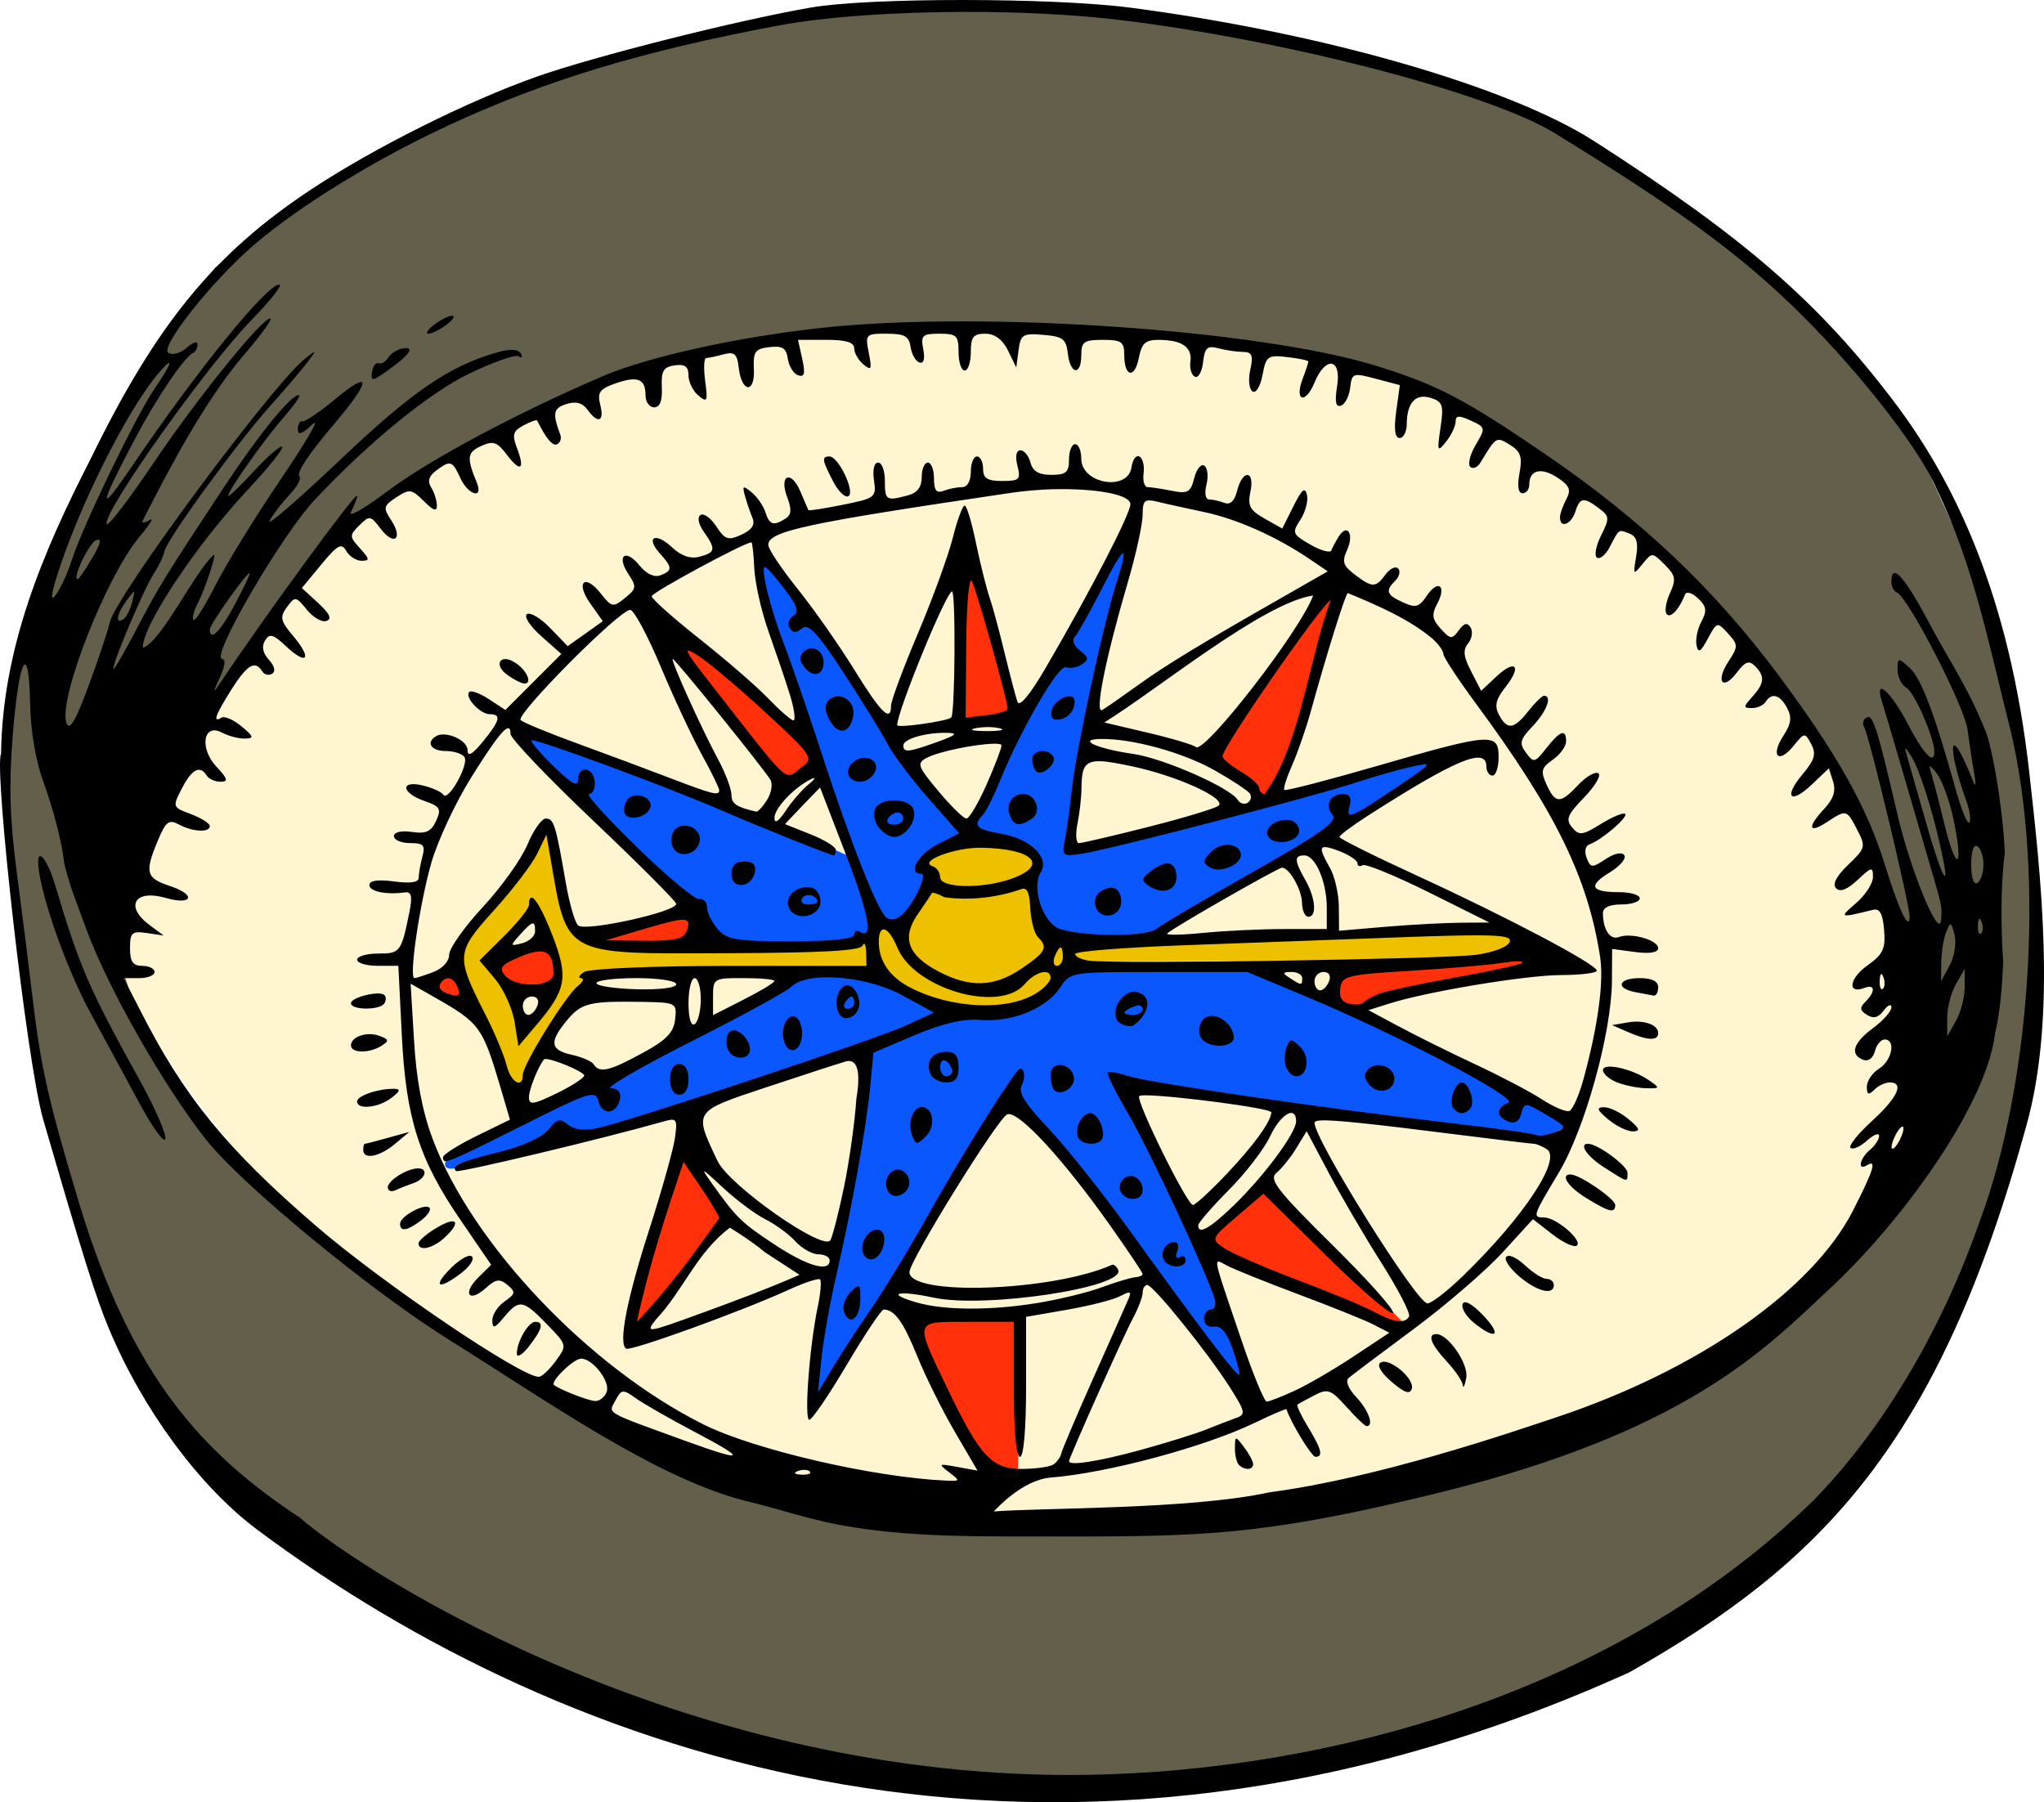 <?xml version="1.0" encoding="UTF-8" standalone="no"?>
<!-- Created with Inkscape (http://www.inkscape.org/) -->

<svg
   xmlns:dc="http://purl.org/dc/elements/1.1/"
   xmlns:cc="http://creativecommons.org/ns#"
   xmlns:rdf="http://www.w3.org/1999/02/22-rdf-syntax-ns#"
   xmlns:svg="http://www.w3.org/2000/svg"
   xmlns="http://www.w3.org/2000/svg"
   xmlns:sodipodi="http://sodipodi.sourceforge.net/DTD/sodipodi-0.dtd"
   xmlns:inkscape="http://www.inkscape.org/namespaces/inkscape"
   id="svg28095"
   version="1.1"
   inkscape:version="0.48.4 r9939"
   width="480.705"
   height="423.843"
   sodipodi:docname="Compass.svg">
  <defs
     id="defs28099" />
  <sodipodi:namedview
     pagecolor="#ffffff"
     bordercolor="#666666"
     borderopacity="1"
     objecttolerance="10"
     gridtolerance="10"
     guidetolerance="10"
     inkscape:pageopacity="0"
     inkscape:pageshadow="2"
     inkscape:window-width="1261"
     inkscape:window-height="750"
     id="namedview28097"
     showgrid="false"
     inkscape:zoom="0.27090455"
     inkscape:cx="118.66571"
     inkscape:cy="287.49416"
     inkscape:window-x="2"
     inkscape:window-y="22"
     inkscape:window-maximized="0"
     inkscape:current-layer="svg28095"
     fit-margin-top="0"
     fit-margin-left="0"
     fit-margin-right="0"
     fit-margin-bottom="0" />
  <path
     style="fill:#ffdc50;fill-opacity:0.262;stroke:none"
     d="M 27.699,229.117 C 35.848,203.655 20.382,205.82 79.971,124.102 152.139,71.549 192.874,80.365 240.084,76.539 c 57.067,0.701 109.901,8.93 144.572,49.446 9.508,13.347 71.101,39.666 63.574,147.868 C 389.614,366.54 273.696,357.026 229.253,356.736 141.785,342.153 68.854,307.535 27.699,229.117 z"
     id="path28635"
     inkscape:connector-curvature="0"
     sodipodi:nodetypes="ccccccc" />
  <path
     style="fill:#edc100;fill-opacity:1;stroke:none"
     d="m 128.952,193.813 c -5.966,11.695 -20.154,24.273 -21.425,31.528 l 13.396,33.918 17.455,-30.4 67.566,0 -1.669,-7.532 c -22.946,-0.594 -51.771,5.918 -68.739,-1.849 z m -3.518,19.981 c 10.803,15.038 4.785,22.663 -2.616,29.679 -0.714,-6.568 -4.445,-12.382 -7.532,-18.357 z"
     id="path28623"
     inkscape:connector-curvature="0"
     sodipodi:nodetypes="cccccccccccc" />
  <path
     style="fill:#edc100;fill-opacity:1;stroke:none"
     d="m 206.908,217.809 c 6.479,1.304 9.093,-5.124 12.154,-10.656 l -2.331,-3.663 c 0.488,-6.811 27.132,-9.246 27.139,-0.499 -3.749,10.254 5.066,18.311 6.826,18.98 0.075,15.001 -11.077,14.87 -20.812,16.649 -3.878,-0.269 -28.763,-5.227 -22.976,-20.812 z"
     id="path28621"
     inkscape:connector-curvature="0"
     sodipodi:nodetypes="ccccccc" />
  <path
     style="fill:#645f4b;fill-opacity:1;stroke:none"
     d="m 238.239,0.316 c -5.381,0.04 -10.648,0.375 -15.832,1.037 C 139.764,4.802 89.973,30.402 50.56,62.966 28.414,91.035 17.377,119.106 5.546,147.175 c -3.446,16.011 -6.406,32.025 -3.744,48.036 7.316,47.876 9.778,97.599 39.06,137.027 63.61,68.925 127.226,76.869 190.836,89.036 66.313,-8.153 126.249,1.738 205.134,-76.587 30.086,-34.04 34.569,-64.693 38.609,-95.26 C 484.406,160.729 463.22,135.462 448.47,99.275 425.215,66.622 392.348,46.195 359.569,25.664 318.06,13.876 275.909,0.038 238.239,0.316 z M 171.755,81.594 c 62.468,-10.161 103.895,-1.285 148.528,4.691 29.895,10.954 49.509,24.087 65.32,38.905 17.469,16.371 32.817,35.347 43.922,50.311 7.521,26.52 6.152,-18.078 23.274,85.247 -38.191,84.752 -132.764,89.299 -149.836,93.276 -36.094,-3.375 -101.888,32.143 -224.737,-59.312 C 58.133,273.64 39.927,267.208 27.918,224.8 37.914,194.065 44.675,164.584 81.186,123.586 111.376,100.185 141.566,88.173 171.755,81.594 z"
     id="path28630"
     inkscape:connector-curvature="0"
     sodipodi:nodetypes="sccccccccccsccsccccccc" />
  <path
     style="fill:#edc100;fill-opacity:1;stroke:none"
     d="m 252.028,226.133 0.333,-5.661 104.892,-1.332 c -0.468,2.22 1.127,4.44 -7.326,6.66 z"
     id="path28637"
     inkscape:connector-curvature="0"
     sodipodi:nodetypes="ccccc" />
  <path
     style="fill:#ff300a;fill-opacity:1;stroke:none"
     d="m 239.377,345.904 0.706,-37.203 -26.607,1.413 21.191,39.793 z"
     id="path28639"
     inkscape:connector-curvature="0" />
  <path
     style="fill:#ff300a;fill-opacity:1;stroke:none"
     d="m 160.969,271.028 10.125,16.482 -22.369,26.842 c 2.03,-14.442 5.224,-28.883 12.244,-43.325 z"
     id="path28641"
     inkscape:connector-curvature="0"
     sodipodi:nodetypes="cccc" />
  <path
     style="fill:#ff300a;fill-opacity:1;stroke:none"
     d="m 115.173,226.173 c 4.523,-1.415 7.961,-4.381 14.481,-2.943 l 1.766,7.535 -11.184,1.53 z"
     id="path28643"
     inkscape:connector-curvature="0"
     sodipodi:nodetypes="ccccc" />
  <path
     style="fill:#ff300a;fill-opacity:1;stroke:none"
     d="m 166.62,219.463 c -9.332,3.439 -16.768,3.509 -26.136,1.766 8.97,-6.273 22.646,-9.112 26.136,-1.766 z"
     id="path28645"
     inkscape:connector-curvature="0"
     sodipodi:nodetypes="ccc" />
  <path
     style="fill:#ff300a;fill-opacity:1;stroke:none"
     d="m 160.499,151.415 c 13.286,6.183 20.558,17.286 30.727,26.018 -1.301,4.533 -3.702,5.214 -6.24,5.416 -10.161,-4.24 -26.453,-31.518 -24.488,-31.434 z"
     id="path28647"
     inkscape:connector-curvature="0"
     sodipodi:nodetypes="cccc" />
  <path
     style="fill:#ff300a;fill-opacity:1;stroke:none"
     d="m 224.19,170.369 14.598,-1.766 -10.36,-34.259 c -4.839,13.285 0.731,31.713 -4.238,36.025 z"
     id="path28649"
     inkscape:connector-curvature="0"
     sodipodi:nodetypes="cccc" />
  <path
     style="fill:#ff300a;fill-opacity:1;stroke:none"
     d="m 285.881,177.786 11.655,10.242 c 11.852,-13.027 11.302,-34.461 16.835,-48.74 -17.414,17.076 -30.483,40.982 -28.491,38.498 z"
     id="path28651"
     inkscape:connector-curvature="0"
     sodipodi:nodetypes="cccc" />
  <path
     style="fill:#ff300a;fill-opacity:1;stroke:none"
     d="m 314.96,229.588 c 1.571,0.35 33.386,-6.884 44.737,-3.061 -14.043,3.859 -36.115,6.025 -41.205,11.773 -1.225,0.714 -6.429,-5.154 -3.532,-8.712 z"
     id="path28653"
     inkscape:connector-curvature="0"
     sodipodi:nodetypes="cccc" />
  <path
     style="fill:#ff300a;fill-opacity:1;stroke:none"
     d="m 101.634,229.941 c 6.499,-1.331 6.153,0.196 8.123,6.004 -4.964,-0.45 -8.172,-2.108 -8.123,-6.004 z"
     id="path28655"
     inkscape:connector-curvature="0"
     sodipodi:nodetypes="ccc" />
  <path
     style="fill:#ff300a;fill-opacity:1;stroke:none"
     d="m 283.291,290.571 14.481,-12.244 32.493,32.964 c -6.085,-0.047 -46.275,-13.381 -46.974,-20.72 z"
     id="path28657"
     inkscape:connector-curvature="0"
     sodipodi:nodetypes="cccc" />
  <path
     style="fill:#0a56ff;fill-opacity:1;stroke:none"
     d="m 205.707,216.166 c -9.184,-28.491 -21.986,-58.791 -27.549,-85.472 18.901,17.636 29.739,43.853 48.505,65.279 -8.126,6.499 -11.841,3.178 -6.357,11.951 -6.479,5.419 -6.709,12.624 -14.598,8.241 z"
     id="path28659"
     inkscape:connector-curvature="0"
     sodipodi:nodetypes="ccccc" />
  <path
     style="fill:#0a56ff;fill-opacity:1;stroke:none"
     d="m 228.385,194.499 14.818,5.827 -0.166,7.992 c -0.055,4.347 1.393,8.361 5.328,11.821 l 23.143,1.165 c 14.348,-11.616 45.287,-27.971 67.93,-41.957 l 0.666,-2.83 c -29.94,8.931 -59.839,17.694 -88.908,23.143 3.53,-25.418 9.683,-50.836 15.318,-76.255 -12.889,23.608 -26.828,46.691 -38.127,71.093 z"
     id="path28661"
     inkscape:connector-curvature="0"
     sodipodi:nodetypes="cccccccccc" />
  <path
     style="fill:#0a56ff;fill-opacity:1;stroke:none"
     d="m 251.861,227.632 40.791,0.167 c 29.952,10.026 53.113,23.448 77.087,36.462 l -7.659,3.996 -98.065,-12.82 c 11.688,23.864 24.929,47.729 30.302,71.593 -19.983,-18.758 -36.377,-48.836 -56.275,-68.263 l -46.785,71.593 12.487,-83.414 c -31.868,10.017 -63.435,20.738 -96.567,27.805 -3.28,0.508 -2.614,-1.175 -1.998,-2.83 l 80.75,-42.623 17.315,-1.332 17.149,8.991 c 17.713,3.849 25.62,-1.746 31.468,-9.324 z"
     id="path28663"
     inkscape:connector-curvature="0"
     sodipodi:nodetypes="ccccccccccccccc" />
  <path
     style="fill:#0a56ff;fill-opacity:1;stroke:none"
     d="m 121.995,172.522 47.451,49.282 c 10.906,-0.009 21.255,2.179 32.966,-0.999 6.651,-1.397 -0.805,-12.445 -1.665,-18.98 -30.785,-13.825 -56.392,-23.017 -78.752,-29.303 z"
     id="path28665"
     inkscape:connector-curvature="0"
     sodipodi:nodetypes="ccccc" />
  <path
     style="fill:#000000"
     d="M 226.602,1.5832232e-4 C 211.83,-0.011 197.619,0.578 190.789,1.759 173.451,4.757 139.886,13.212 126.2,18.042 109.98,23.767 87.817,34.854 73.158,44.563 50.227,59.75 36.766,76.247 21.243,108.07 10.035,129.94 0.569,152.359 0.248,177.28 c -1.73,3.233 6.02,72.586 9.899,85.948 9.261,31.899 12.431,42 15.471,49.254 7.997,19.082 21.244,37.029 34.82,47.224 72.026,53.811 187.602,94.789 322.721,33.603 45.56,-25.777 72.907,-54.038 93.366,-128.457 7.289,-25.834 3.378,-59.322 0.722,-83.172 C 472.62,140.147 459.719,113.326 445.493,94.539 427.778,71.133 410.312,55.921 374.995,33.242 354.901,20.338 311.001,7.703 265.843,1.804 256.709,0.611 241.375,0.011 226.602,1.5832232e-4 z M 226.918,2.797 c 12.853,-0.025 25.853,0.615 36.76,1.939 38.826,4.716 86.549,17.128 101.936,26.566 31.384,19.252 46.252,30.417 61.252,45.961 13.169,13.648 25.221,29.597 28.641,37.842 8.843,18.168 12.496,37.728 17.41,56.967 8.099,34.369 4.419,83.49 -7.172,114.7 -9.649,27.825 -24.125,50.551 -39.105,65.942 C 380.012,398.405 312.296,416.423 256.1,417.395 162.705,419.01 86.872,371.023 70.497,356.91 47.868,341.947 30.983,324.084 18.536,282.713 11.35,258.828 9.531,250.779 7.531,233.64 c -0.741,-6.351 -2.341,-19.094 -3.563,-28.28 -1.663,-12.496 -1.896,-20.58 -0.992,-32.159 1.442,-18.479 3.813,-22.958 4.104,-7.713 0.124,6.469 1.322,13.484 3.112,18.357 2.434,6.624 4.474,14.752 4.916,19.214 1.232,5.246 3.463,10.71 5.187,15.426 5.055,13.866 18.196,36.936 28.235,49.615 8.396,10.602 38.853,35.658 57.373,47.179 22.435,13.957 48.766,32.741 70.182,37.888 15.142,3.639 22.055,8.164 59.222,8.164 44.492,0 57.29,0.91 102.071,-10.013 60.022,-14.641 77.987,-34.335 93.727,-48.983 16.879,-15.908 36.137,-42.838 38.068,-59.177 1.334,-5.555 1.69,-11.755 1.939,-16.959 -0.468,-6.369 -0.727,-17.459 0.366,-25.414 -0.225,-8.179 -2.374,-22.684 -4.38,-28.486 -4.133,-10.434 -8.634,-16.897 -12.719,-24.537 -6.418,-12.173 -9.562,-15.764 -9.562,-10.96 0,1.125 0.575,2.261 1.263,2.526 2.624,1.009 15.913,26.751 16.643,32.25 0.421,3.172 1.098,7.722 1.534,10.103 0.435,2.381 0.423,3.478 -0.045,2.481 -6.39,-16.114 -6.039,-7.486 -1.804,4.104 0.874,2.392 1.163,4.745 0.722,5.187 -0.442,0.442 -1.861,-3.018 -3.157,-7.668 -5.001,-17.942 -8.151,-26.271 -10.87,-28.731 -2.719,-2.461 -2.842,-2.429 -2.842,0.496 0,1.671 0.959,3.59 2.12,4.24 1.88,1.052 6.54,11.76 6.54,15.02 0,3.236 -2.532,0.564 -6.315,-6.675 -3.907,-7.477 -7.798,-10.938 -6.089,-5.413 0.43,1.389 2.516,8.371 4.601,15.516 2.085,7.145 4.921,16.887 6.315,21.65 3.442,11.767 3.316,11.19 3.067,14.433 -0.381,4.961 -7.21,-11.589 -10.329,-25.033 -4.685,-20.194 -5.739,-23.466 -7.217,-22.552 -0.77,0.476 -1.018,1.484 -0.541,2.255 1.152,1.865 10.733,41.838 10.69,44.608 -0.056,3.622 -2.545,-1.615 -5.864,-12.359 -4.145,-13.419 -11.297,-26.118 -25.123,-44.653 C 403.112,138.474 386.168,122.387 363.674,106.987 344.478,93.846 337.953,90.444 323.576,86.014 296.148,77.562 231.497,73.078 193.902,77.038 c -19.809,2.086 -41.314,6.8 -52.095,11.411 -20.014,8.561 -40.888,19.706 -50.607,27.017 -5.569,4.189 -9.465,6.421 -8.66,4.916 0.805,-1.505 1.443,-3.216 1.443,-3.789 0,-1.397 -23.107,30.247 -32.836,44.969 -1.004,1.519 -0.816,0.686 0.406,-1.894 1.325,-2.796 1.618,-4.691 0.722,-4.691 -3.043,0 13.827,-29.009 21.83,-37.527 12.619,-13.429 26.736,-24.964 36.083,-29.498 5.707,-2.768 10.984,-4.637 11.772,-4.15 0.788,0.487 1.026,0.181 0.496,-0.677 -0.651,-1.053 -2.499,-1.126 -5.638,-0.226 -11.242,3.224 -19.906,9.185 -37.031,25.439 -9.853,9.352 -17.23,15.695 -16.373,14.118 0.857,-1.577 3.004,-4.341 4.736,-6.179 1.732,-1.839 2.754,-3.741 2.3,-4.195 -0.851,-0.851 2.019,-5.144 8.389,-12.674 8.559,-10.118 8.547,-12.631 0,-5.548 -3.659,3.032 -7.119,5.387 -7.713,5.232 -0.593,-0.154 -1.083,0.689 -1.083,1.849 0,1.531 0.941,1.202 3.473,-1.173 1.92,-1.8 -1.357,3.908 -7.307,12.674 -5.95,8.767 -12.894,20.007 -15.426,24.988 -2.531,4.981 -4.894,8.772 -5.277,8.389 -0.383,-0.383 0.047,-2.158 0.992,-3.924 1.686,-3.151 4.715,-12.415 3.699,-11.321 -4.422,3.877 -12.162,20.285 -16.598,21.785 -0.096,-1.588 1.175,-4.676 3.356,-8.572 4.543,-8.116 13.031,-19.736 21.316,-28.594 4.838,-5.172 8.465,-9.712 8.074,-10.103 -0.392,-0.392 -3.384,2.203 -6.675,5.773 -3.291,3.571 -5.999,6.163 -5.999,5.728 0,-1.275 8.615,-13.421 13.306,-18.763 2.375,-2.705 3.866,-4.916 3.293,-4.916 -1.884,0 -9.353,9.175 -17.591,21.65 -13.786,20.878 -15.428,23.569 -20.613,33.467 -2.768,5.285 -5.186,9.472 -5.367,9.291 -0.585,-0.585 7.131,-18.844 9.472,-22.417 1.248,-1.905 2.343,-4.251 2.481,-5.187 0.379,-2.583 16.918,-25.329 24.762,-34.099 3.814,-4.264 7.889,-9.057 9.066,-10.645 2.028,-2.734 2.002,-2.772 -0.631,-0.722 -7.554,5.882 -44.615,55.877 -46.006,62.063 -0.446,1.985 -2.696,8.714 -5.007,14.975 -3.043,8.244 -4.47,10.664 -5.187,8.795 -2.092,-5.452 9.296,-34.512 17.23,-43.932 2.31,-2.743 3.383,-4.486 2.391,-3.879 -0.992,0.607 -1.804,0.778 -1.804,0.361 6.787,-13.354 14.579,-28.008 23.499,-38.699 4.006,-4.606 6.999,-8.662 6.675,-8.976 -1.201,-1.164 -17.188,18.543 -27.468,33.828 -5.842,8.686 -10.847,15.207 -11.096,14.478 -0.944,-2.768 23.466,-37.155 34.099,-48.036 4.461,-4.565 7.395,-8.299 6.495,-8.299 -2.942,0 -19.476,20.357 -34.279,42.218 -8.486,12.532 -8.336,10.477 0.406,-6.044 5.032,-9.51 11.554,-19.173 13.576,-20.071 0.595,-0.265 1.083,-1.179 1.083,-2.03 0,-0.851 -1.118,-0.507 -2.526,0.767 -1.429,1.293 -3.342,1.828 -4.33,1.218 C 37.494,81.69 49.764,66.181 59.626,57.688 70.357,48.448 88.251,37.455 105.633,29.408 128.382,18.876 150.752,12.094 182.851,6.044 c 11.263,-2.123 27.542,-3.215 44.067,-3.248 z M 106.354,74.242 c -0.794,0 -2.699,0.954 -4.24,2.12 -1.541,1.166 -2.147,2.12 -1.353,2.12 0.794,0 2.699,-0.954 4.24,-2.12 1.541,-1.166 2.147,-2.12 1.353,-2.12 z m 100.582,4.24 c 0.478,-0.012 1.002,0 1.624,0 4.163,0 5.219,0.569 5.593,3.112 0.254,1.724 1.187,3.361 2.075,3.653 1.019,0.335 1.344,-0.799 0.902,-3.112 -0.629,-3.291 -0.205,-3.653 3.834,-3.653 4.036,0 4.465,0.445 4.465,4.33 0,2.382 0.649,4.33 1.443,4.33 0.794,0 1.443,-1.949 1.443,-4.33 0,-3.577 0.593,-4.33 3.383,-4.33 2.243,0 4.057,1.332 5.367,3.969 l 1.939,3.969 0.541,-4.059 c 0.483,-3.707 1.005,-4.013 5.864,-3.608 4.588,0.382 5.334,0.99 5.728,4.42 0.571,4.959 3.157,5.255 3.157,0.361 0,-3.162 0.625,-3.608 5.052,-3.608 4.394,0 5.052,0.454 5.052,3.518 0,5.207 2.432,5.744 3.428,0.767 0.709,-3.546 1.528,-4.303 4.826,-4.285 5.326,0.029 7.781,1.752 7.307,5.142 -0.214,1.531 0.244,3.121 1.037,3.518 0.794,0.397 1.681,-1.123 1.939,-3.383 0.393,-3.433 0.986,-3.996 3.608,-3.293 1.726,0.463 4.321,0.846 5.773,0.857 2.162,0.016 2.468,0.808 1.714,4.24 -0.508,2.314 -0.262,4.555 0.541,5.052 0.816,0.504 1.842,-1.193 2.345,-3.879 0.839,-4.472 1.244,-4.734 5.864,-4.195 2.721,0.318 4.916,0.779 4.916,1.037 0,0.258 -0.59,2.096 -1.353,4.104 -1.986,5.225 0.652,6.034 2.796,0.857 2.634,-6.358 6.394,-5.747 5.322,0.857 -0.591,3.645 -0.322,4.957 0.902,4.556 0.951,-0.312 1.926,-2.194 2.165,-4.195 0.418,-3.492 0.636,-3.563 6.044,-2.12 l 5.638,1.488 -0.857,6.224 c -0.572,4.176 -0.29,6.224 0.812,6.224 0.902,0 1.657,-1.461 1.669,-3.248 0.035,-5.082 2.086,-7.321 5.683,-6.179 2.807,0.891 3.045,1.723 2.255,7.036 -0.832,5.597 -0.727,5.814 1.353,3.202 1.227,-1.541 2.21,-3.669 2.21,-4.691 0,-1.452 0.777,-1.495 3.563,-0.226 3.477,1.584 3.52,1.71 1.173,5.683 -1.324,2.241 -1.921,4.574 -1.308,5.187 0.613,0.613 1.724,0.147 2.436,-1.037 3.663,-6.095 3.706,-6.128 6.946,-4.104 2.491,1.556 2.924,2.826 2.21,6.63 -0.566,3.018 -0.307,4.736 0.722,4.736 0.882,0 1.579,-0.931 1.579,-2.075 0,-3.416 2.785,-4.114 6.585,-1.624 2.893,1.896 3.31,2.874 2.12,5.097 -0.807,1.508 -1.488,3.439 -1.488,4.285 0,2.661 2.65,1.666 3.608,-1.353 1.074,-3.385 1.978,-3.505 5.593,-0.767 2.474,1.874 2.483,2.331 0.451,6.405 -1.21,2.425 -1.637,4.761 -0.947,5.187 0.69,0.426 2.036,-0.672 2.977,-2.481 2.27,-4.362 2.019,-4.211 4.646,-3.202 1.693,0.65 2.138,2.115 1.579,5.458 -0.728,4.353 -0.695,4.413 1.488,1.714 2.268,-2.804 2.31,-2.787 5.232,0.135 2.559,2.559 2.743,3.417 1.218,6.766 -0.966,2.121 -1.291,4.347 -0.722,4.916 0.954,0.954 2.902,-1.156 4.285,-4.646 0.32,-0.807 1.682,-0.415 3.067,0.902 2.024,1.925 2.135,2.947 0.767,5.503 -0.922,1.722 -1.413,4.2 -1.128,5.548 0.404,1.908 0.969,1.564 2.661,-1.579 2.145,-3.984 2.206,-4.013 4.736,-1.218 2.428,2.682 2.433,3.055 0.09,6.63 -3.101,4.732 -1.311,6.955 2.03,2.526 1.944,-2.577 2.843,-2.886 4.24,-1.488 2.375,2.375 2.217,4.069 -0.631,7.217 -2.155,2.381 -2.168,2.661 -0.09,2.661 1.267,0 2.712,-0.649 3.202,-1.443 1.398,-2.262 3.375,-1.734 5.052,1.398 1.176,2.197 0.982,3.734 -0.857,6.54 -3.108,4.743 -1.164,6.764 2.345,2.436 2.622,-3.234 2.708,-3.229 4.195,-0.451 1.222,2.282 0.833,3.679 -2.03,7.081 -4.6,5.466 -2.873,7.259 2.255,2.345 l 3.924,-3.744 0.992,3.112 c 0.698,2.198 0.083,4.111 -2.03,6.36 -4.097,4.362 -3.809,6.053 0.541,3.202 4.635,-3.037 4.677,-3.019 7.172,1.804 2.038,3.941 1.96,4.3 -2.12,8.209 -2.829,2.71 -3.791,4.598 -2.842,5.548 0.949,0.949 2.65,0.272 5.052,-1.985 3.313,-3.112 3.608,-3.164 3.608,-0.677 0,1.498 -1.786,4.261 -3.969,6.134 -4.077,3.499 -3.978,3.549 3.969,1.579 1.573,-0.39 2.297,0.869 2.616,4.691 0.373,4.467 -0.21,5.758 -3.969,8.434 -4.282,3.049 -4.734,6.806 -0.631,5.232 2.501,-0.96 2.626,0.847 0.226,3.248 -1.427,1.427 -1.354,2.032 0.361,3.112 1.512,0.952 2.657,0.657 3.924,-1.037 0.992,-1.328 1.804,-1.643 1.804,-0.722 0,0.922 -1.948,3.111 -4.33,4.871 -4.673,3.455 -5.522,6.206 -2.3,7.442 1.203,0.462 2.318,-0.373 2.751,-2.03 0.401,-1.533 1.432,-2.751 2.3,-2.751 2.685,0 1.739,4.953 -1.308,6.856 -1.588,0.992 -2.887,2.897 -2.887,4.24 0,1.899 0.412,2.069 1.759,0.722 0.953,-0.953 2.576,-1.714 3.608,-1.714 3.503,0 1.901,3.532 -4.104,9.021 -3.292,3.01 -5.606,5.851 -5.097,6.36 0.509,0.509 2.241,-0.228 3.834,-1.669 1.593,-1.441 2.887,-1.947 2.887,-1.128 0,0.82 -0.974,2.304 -2.165,3.293 -2.399,1.991 -3.005,5.02 -0.722,3.608 2.425,-1.499 1.649,1.046 -3.248,10.645 -9.55,18.72 -36.32,37.418 -69.506,48.532 -11.355,3.803 -42.333,14.398 -67.701,17.726 -18.679,4.086 -53.642,3.614 -64.86,4.51 0.443,-0.488 6.74,-7.46 13.441,-7.983 13.211,-1.031 36.125,-7.174 47.901,-12.855 4.056,-1.957 7.426,-3.396 7.487,-3.202 0.965,3.061 5.904,11.186 6.811,11.186 1.893,0 1.448,-1.776 -1.759,-7.036 -1.627,-2.669 -2.722,-5.032 -2.481,-5.232 0.241,-0.2 1.991,-1.157 3.924,-2.165 3.2,-1.668 3.898,-1.457 7.578,2.661 2.223,2.488 4.373,4.556 4.781,4.556 1.796,0 0.457,-3.732 -2.436,-6.811 -1.88,-2.001 -2.609,-3.806 -1.804,-4.51 0.744,-0.651 7.642,-5.826 15.29,-11.502 7.648,-5.676 17.081,-13.827 20.973,-18.087 l 7.081,-7.758 4.646,3.608 c 2.567,1.98 5.15,3.151 5.728,2.571 1.28,-1.285 -4.961,-6.585 -7.758,-6.585 -2.775,0 -2.7,-0.276 3.428,-10.464 6.134,-10.197 12.42,-32.777 12.539,-45.104 l 0.045,-7.578 5.413,0.722 c 3.446,0.461 5.412,0.12 5.412,-0.902 0,-1.926 -6.362,-3.723 -9.246,-2.616 -2.044,0.784 -3.744,-1.761 -3.744,-5.638 0,-1.312 1.554,-2.03 4.33,-2.03 2.382,0 4.33,-0.649 4.33,-1.443 0,-0.794 -2.135,-1.443 -4.781,-1.443 -6.722,0 -7.482,-1.477 -2.345,-4.601 2.418,-1.47 3.996,-3.287 3.518,-4.059 -0.522,-0.844 -2.261,-0.528 -4.375,0.857 -3.268,2.141 -3.585,2.14 -4.51,-0.271 -0.57,-1.486 -0.302,-2.846 0.631,-3.157 2.742,-0.914 9.202,-6.404 8.434,-7.172 -0.397,-0.397 -2.963,0.664 -5.683,2.345 -4.42,2.732 -5.157,2.805 -6.811,0.812 -1.558,-1.878 -1.101,-2.969 2.842,-7.036 2.575,-2.656 4.085,-5.221 3.338,-5.683 -0.747,-0.462 -2.895,0.791 -4.736,2.751 -4.21,4.482 -5.365,4.469 -7.442,-0.09 -1.445,-3.172 -1.236,-3.955 1.488,-5.864 1.727,-1.21 3.112,-3.139 3.112,-4.285 0,-3.035 -1.377,-2.577 -4.646,1.579 -2.724,3.463 -2.978,3.525 -4.781,1.083 -1.651,-2.237 -1.453,-3.084 1.579,-6.269 3.274,-3.439 4.665,-7.126 2.661,-7.126 -0.481,0 -2.137,1.624 -3.699,3.608 -3.399,4.321 -4.953,4.497 -6.901,0.857 -1.125,-2.102 -0.744,-3.633 1.579,-6.585 3.892,-4.948 2.289,-6.615 -2.255,-2.345 l -3.518,3.293 -2.345,-4.555 c -1.81,-3.501 -1.989,-5.058 -0.722,-6.585 0.912,-1.099 1.173,-2.795 0.586,-3.744 -0.781,-1.264 -1.527,-1.06 -2.796,0.677 -1.591,2.176 -1.952,2.122 -4.24,-0.406 -2.028,-2.241 -2.175,-3.316 -0.812,-5.864 2.274,-4.25 0.223,-5.848 -2.436,-1.894 -1.815,2.699 -2.615,2.935 -5.593,1.579 -3.927,-1.789 -4.261,-2.685 -1.804,-5.142 0.939,-0.939 1.239,-2.234 0.631,-2.842 -0.607,-0.607 -1.962,0.055 -2.977,1.443 -2.297,3.141 -3.067,3.13 -7.217,0 -2.77,-2.089 -3.043,-3.055 -1.804,-5.773 1.705,-3.742 0.086,-6.408 -1.939,-3.202 -0.738,1.168 -1.526,2.633 -1.759,3.293 -0.233,0.66 -2.446,0.065 -4.916,-1.353 -4.223,-2.424 -4.388,-2.77 -2.391,-5.818 1.168,-1.783 1.902,-4.435 1.579,-5.864 -0.449,-1.981 -1.217,-1.336 -3.202,2.661 l -2.616,5.232 -4.15,-2.345 c -3.47,-1.961 -4.05,-3.006 -3.338,-6.315 1.094,-5.077 -1.842,-5.332 -3.112,-0.271 -0.617,2.458 -1.621,3.424 -3.022,2.887 -1.158,-0.444 -2.793,-0.812 -3.608,-0.812 -0.85,0 -1.093,-1.499 -0.586,-3.518 0.486,-1.936 0.232,-3.942 -0.541,-4.42 -0.773,-0.478 -1.82,0.837 -2.345,2.932 -0.837,3.335 -1.497,3.733 -5.277,2.977 -2.375,-0.475 -4.932,-0.857 -5.683,-0.857 -0.751,0 -1.181,-1.461 -0.947,-3.248 0.234,-1.786 -0.22,-3.572 -0.992,-3.969 -0.773,-0.397 -1.596,0.74 -1.849,2.526 -0.821,5.78 -11.817,3.932 -11.817,-1.985 0,-1.9 -0.649,-3.428 -1.443,-3.428 -0.794,0 -1.443,1.624 -1.443,3.608 0,3.015 -0.673,3.608 -4.15,3.608 -2.948,0 -4.382,-0.842 -4.916,-2.887 -0.415,-1.588 -1.462,-2.887 -2.345,-2.887 -0.992,0 -1.281,1.379 -0.722,3.608 0.821,3.269 0.502,3.608 -3.563,3.608 -3.524,0 -4.51,-0.619 -4.51,-2.887 0,-1.588 -0.649,-2.887 -1.443,-2.887 -0.794,0 -1.443,1.624 -1.443,3.608 0,2.153 -0.808,3.608 -2.03,3.608 -1.126,0 -3.074,0.375 -4.33,0.857 -1.722,0.661 -2.3,-0.049 -2.3,-2.887 0,-2.07 -0.649,-3.744 -1.443,-3.744 -0.794,0 -1.443,1.536 -1.443,3.428 0,2.347 -1.032,3.691 -3.248,4.285 -5.103,1.367 -5.412,1.209 -5.412,-3.383 0,-2.382 -0.695,-4.33 -1.579,-4.33 -0.952,0 -1.356,1.67 -0.992,4.15 0.592,4.036 0.319,4.242 -7.307,5.773 -4.349,0.873 -8.015,1.461 -8.119,1.263 -0.104,-0.198 -0.936,-2.192 -1.894,-4.42 -2.228,-5.181 -5.076,-3.841 -3.067,1.443 1.071,2.816 0.973,4.086 -0.406,4.961 -2.818,1.788 -3.778,1.529 -4.736,-1.488 -0.481,-1.516 -1.95,-3.627 -3.248,-4.691 -2.063,-1.691 -2.24,-1.577 -1.534,0.947 0.445,1.588 1.241,3.894 1.759,5.142 0.641,1.545 -0.198,2.777 -2.616,3.879 -3.108,1.416 -3.86,1.187 -5.909,-1.939 -1.287,-1.965 -2.931,-3.181 -3.699,-2.706 -0.834,0.515 -0.536,2.109 0.767,3.969 2.894,4.132 2.756,4.872 -1.037,5.864 -2.146,0.561 -4.301,-0.194 -6.495,-2.255 -3.874,-3.64 -6.278,-2.359 -2.796,1.488 2.977,3.29 2.978,4.034 0.09,5.142 -1.408,0.54 -3.297,-0.348 -4.916,-2.345 -3.3,-4.071 -5.481,-2.308 -2.571,2.075 1.958,2.949 1.889,3.405 -0.812,5.593 -2.803,2.269 -3.122,2.219 -5.683,-1.037 -3.793,-4.822 -6.059,-2.68 -2.481,2.345 l 2.932,4.15 -4.104,2.932 -4.15,2.932 -4.059,-4.195 c -2.225,-2.323 -4.701,-3.833 -5.503,-3.338 -0.813,0.502 0.64,2.772 3.293,5.142 l 4.781,4.24 -6.585,6.585 -6.585,6.585 -3.834,-2.526 c -2.112,-1.384 -4.205,-2.155 -4.646,-1.714 -1.191,1.191 2.528,5.232 4.826,5.232 2.803,0 2.41,1.519 -1.669,6.495 -2.484,3.03 -3.557,3.589 -3.563,1.939 -0.007,-2.363 -5.204,-4.631 -7.442,-3.248 -2.415,1.492 -1.121,3.473 2.3,3.473 1.938,0 3.931,0.651 4.42,1.443 1.081,1.75 -3.845,10.527 -4.961,8.84 -0.434,-0.655 -2.598,-1.631 -4.781,-2.165 -5.419,-1.326 -5.194,1.704 0.271,3.608 3.739,1.303 4.092,1.848 2.796,4.691 -1.154,2.532 -2.375,3.102 -5.683,2.616 -2.508,-0.368 -4.24,0.037 -4.24,0.992 0,0.884 1.712,1.624 3.789,1.624 3.212,0 3.627,0.485 2.887,3.248 -0.479,1.786 -0.847,4 -0.857,4.916 -0.013,1.11 -1.974,1.373 -5.818,0.857 -3.791,-0.508 -5.773,-0.215 -5.773,0.857 0,1.523 3.95,2.328 8.434,1.714 1.45,-0.198 1.714,0.978 0.992,4.556 -1.922,9.533 -2.159,9.833 -7.352,9.833 -2.725,0 -4.961,0.649 -4.961,1.443 0,0.794 2.204,1.443 4.871,1.443 l 4.826,0 0.812,16.238 c 0.961,19.691 4.072,29.387 13.982,43.796 l 7.036,10.284 -3.067,3.022 c -3.785,3.785 -2.14,6.005 1.804,2.436 2.367,-2.142 3.262,-2.245 5.097,-0.722 1.977,1.641 1.918,2.062 -0.677,3.879 -1.605,1.124 -2.913,3.121 -2.887,4.465 0.04,2.023 0.509,1.921 2.751,-0.767 3.569,-4.278 4.469,-4.145 10.103,1.669 4.773,4.924 4.761,4.928 2.075,8.615 -1.478,2.028 -3.279,3.719 -3.969,3.744 -4.06,0.147 -36.625,-21.895 -52.276,-35.362 C 53.246,270.183 43.254,257.901 32.834,237.339 l -3.744,-7.307 3.653,0 c 1.998,0 3.608,-0.649 3.608,-1.443 0,-0.794 -1.299,-1.443 -2.887,-1.443 -2.214,0 -2.887,-0.982 -2.887,-4.15 0,-3.684 0.428,-4.083 3.969,-3.563 l 3.969,0.586 -3.248,-2.391 c -6.051,-4.475 -3.671,-8.576 3.744,-6.45 6.294,1.805 7.203,-0.747 0.992,-2.796 -5.673,-1.872 -6.036,-3.153 -2.887,-10.69 1.89,-4.523 2.59,-5.058 4.961,-3.789 3.267,1.748 7.262,1.952 7.262,0.361 0,-0.62 -1.992,-1.88 -4.42,-2.796 -4.391,-1.658 -4.395,-1.69 -2.12,-6.089 2.349,-4.543 4.25,-5.514 5.818,-2.977 0.491,0.794 1.965,1.443 3.248,1.443 1.886,0 1.702,-0.699 -0.947,-3.518 -4.094,-4.357 -3.114,-10.395 1.308,-8.029 1.482,0.793 3.881,1.425 5.322,1.398 2.278,-0.042 2.187,-0.426 -0.767,-2.887 -1.869,-1.557 -3.98,-2.469 -4.691,-2.03 -2.151,1.329 -1.466,-0.593 2.345,-6.63 3.672,-5.816 5.571,-6.948 7.217,-4.285 0.499,0.807 1.555,1.075 2.345,0.586 0.882,-0.545 0.574,-1.811 -0.767,-3.293 -1.44,-1.591 -1.755,-3.131 -0.902,-4.51 1.078,-1.744 1.898,-1.525 4.961,1.353 4.917,4.62 6.191,2.967 1.759,-2.3 -3.091,-3.674 -3.313,-4.529 -1.579,-6.901 1.91,-2.612 2.104,-2.608 4.691,0.586 1.473,1.819 3.535,3.016 4.601,2.661 1.368,-0.456 0.821,-1.677 -1.894,-4.195 l -3.879,-3.563 4.556,-5.503 c 3.819,-4.633 4.779,-5.185 5.864,-3.248 0.711,1.27 2.334,2.345 3.608,2.345 2.017,0 1.948,-0.38 -0.361,-2.932 -2.515,-2.779 -2.504,-3.06 -0.135,-5.413 2.363,-2.347 2.63,-2.321 5.007,0.812 3.152,4.156 5.352,2.398 2.481,-1.985 -1.946,-2.97 -1.853,-3.4 1.218,-5.412 3.077,-2.016 3.595,-1.953 6.45,0.902 2.279,2.279 3.083,2.554 3.067,0.992 -0.012,-1.169 -0.629,-3.095 -1.353,-4.24 -0.903,-1.427 -0.533,-2.617 1.128,-3.879 3.379,-2.569 3.864,-2.423 5.728,1.669 1.858,4.079 5.535,5.105 3.879,1.083 -2.406,-5.845 -2.28,-7.079 0.992,-8.57 2.849,-1.298 3.793,-1 6.044,1.985 3.243,4.299 4.374,3.61 2.436,-1.488 -1.21,-3.183 -0.962,-4.032 1.534,-5.367 1.631,-0.873 3.072,-1.39 3.202,-1.128 2.152,4.334 3.688,6.136 4.736,5.548 0.707,-0.397 1.017,-1.371 0.722,-2.165 -1.911,-5.138 -1.673,-6.287 1.398,-7.262 2.263,-0.718 3.776,-0.313 4.961,1.308 2.503,3.423 4.023,2.86 3.022,-1.128 -0.733,-2.921 -0.17,-3.735 3.608,-5.052 5.217,-1.819 7.036,-1.063 7.036,2.842 0,1.541 0.92,2.796 2.03,2.796 1.357,0 1.947,-1.535 1.804,-4.691 -0.174,-3.844 0.361,-4.809 3.022,-5.187 2.414,-0.343 3.248,0.302 3.248,2.391 0,1.546 1.067,3.675 2.345,4.736 2.082,1.728 2.226,1.328 1.579,-3.473 -0.397,-2.948 -0.283,-5.357 0.226,-5.367 0.508,-0.011 2.333,-0.394 4.059,-0.857 2.606,-0.699 3.218,-0.162 3.608,3.157 0.691,5.873 3.834,6.15 3.563,0.316 -0.193,-4.158 0.287,-4.798 3.653,-5.187 3.056,-0.353 3.956,0.201 4.33,2.751 0.26,1.771 1.36,3.524 2.436,3.879 1.497,0.493 1.704,-0.435 0.947,-3.879 l -0.992,-4.465 6.63,0 c 4.652,0 6.585,0.585 6.585,1.985 0,1.094 0.975,2.801 2.165,3.789 1.868,1.551 2.041,1.184 1.263,-2.706 -0.765,-3.824 -0.73,-4.425 2.616,-4.51 z M 95.62,81.864 c -0.242,-0.017 -0.527,0.035 -0.902,0.09 -1.258,0.185 -2.807,1.161 -3.428,2.165 -0.621,1.004 -1.626,1.574 -2.255,1.308 -0.629,-0.266 -1.329,0.681 -1.534,2.075 -0.336,2.29 0.03,2.225 3.789,-0.451 4.508,-3.21 6.027,-5.069 4.33,-5.187 z m -55.839,3.473 c 0.383,0.053 -0.824,2.292 -3.473,6.134 -4.182,6.066 -16.729,32.001 -19.305,39.917 -1.336,4.107 -3.328,8.205 -4.42,9.111 -1.092,0.906 0.534,-4.923 3.608,-12.99 5.846,-15.338 15.058,-32.697 21.154,-39.827 1.408,-1.647 2.206,-2.377 2.436,-2.345 z M 195.074,107.348 c -1.902,0 -1.746,0.83 0.857,5.864 1.225,2.368 2.851,3.941 3.608,3.473 1.629,-1.007 -2.36,-9.337 -4.465,-9.337 z m 52.501,7.713 c 9.741,-0.26 18.267,1.164 18.267,3.518 0,2.287 -9.415,20.484 -19.936,38.519 -3.712,6.363 -6.162,9.285 -6.63,7.938 -0.407,-1.172 -1.766,-6.342 -3.022,-11.502 -1.256,-5.16 -2.825,-11.005 -3.518,-12.99 -0.693,-1.985 -2.131,-7.668 -3.157,-12.629 -1.026,-4.961 -2.226,-9.021 -2.706,-9.021 -0.48,0 -1.757,3.41 -2.796,7.578 -1.039,4.168 -4.732,14.292 -8.209,22.507 -3.477,8.215 -6.315,15.846 -6.315,16.959 0,4.082 -2.352,1.76 -8.615,-8.389 -3.525,-5.712 -9.503,-14.251 -13.306,-18.989 -3.802,-4.738 -6.946,-9.42 -6.946,-10.419 0,-3.218 8.732,-5.095 57.012,-12.223 3.246,-0.479 6.631,-0.77 9.878,-0.857 z m 22.733,2.616 c 0.438,0.004 1.014,0.095 1.714,0.271 1.8,0.452 6.834,1.557 11.186,2.481 7.832,1.662 17.101,5.825 24.988,11.186 l 4.059,2.751 -10.554,6.044 c -19.398,11.065 -27.536,16.009 -34.234,20.838 -3.654,2.634 -7.376,5.229 -8.254,5.728 -1.875,1.066 0.816,-12.305 6.089,-30.265 1.898,-6.467 3.428,-13.543 3.428,-15.696 0,-2.511 0.265,-3.351 1.579,-3.338 z m -247.216,9.246 c 0.801,-0.032 0.331,1.354 -1.398,4.285 -1.612,2.733 -3.151,5.007 -3.428,5.007 -1.384,0 2.679,-8.551 4.375,-9.201 0.166,-0.064 0.337,-0.086 0.451,-0.09 z m 153.625,0.631 c 0.216,0.005 0.517,2.766 0.677,6.134 0.16,3.368 1.649,10.031 3.338,14.794 1.688,4.763 3.956,11.42 5.007,14.794 1.051,3.374 1.417,6.134 0.857,6.134 -0.56,0 -3.218,-2.344 -5.954,-5.187 -2.736,-2.843 -10.04,-9.156 -16.192,-14.027 -6.152,-4.872 -11.186,-9.357 -11.186,-9.968 0,-0.878 21.905,-12.714 23.454,-12.674 z m 87.367,2.571 c 0.521,-0.101 -0.077,2.453 -1.714,7.623 -2.989,9.444 -9.228,38.417 -10.239,47.54 -0.484,4.366 -1.23,9.808 -1.669,12.088 -0.771,4 -0.616,4.086 4.059,3.383 6.524,-0.981 54.027,-13.326 64.409,-16.734 4.566,-1.499 10.586,-3.193 13.351,-3.789 4.813,-1.037 4.694,-0.844 -2.887,4.285 -11.895,8.047 -12.884,8.441 -11.998,5.052 0.51,-1.949 0.043,-2.842 -1.488,-2.842 -3.102,0 -4.448,2.6 -2.526,4.916 1.268,1.528 -2.623,4.312 -18.989,13.576 -11.327,6.413 -21.368,12.34 -22.327,13.17 -2.581,2.236 -20.87,1.829 -23.995,-0.541 -3.439,-2.607 -5.259,-9.548 -3.338,-12.674 2.173,-3.536 -2.343,-7.929 -9.337,-9.111 -5.748,-0.971 -6.678,-1.93 -4.285,-4.375 0.738,-0.754 2.524,-4.276 3.969,-7.848 4.917,-12.158 13.861,-27.597 15.606,-26.927 0.945,0.363 2.625,0.059 3.744,-0.677 1.709,-1.123 1.628,-1.652 -0.451,-3.248 -1.421,-1.09 -1.933,-2.444 -1.218,-3.202 0.686,-0.727 3.562,-5.855 6.405,-11.411 2.755,-5.386 4.395,-8.154 4.916,-8.254 z m -84.164,3.202 c 0.337,0 2.388,2.3 4.556,5.142 3.038,3.984 3.53,5.46 2.075,6.36 -1.038,0.642 -1.426,1.92 -0.857,2.842 0.753,1.219 1.547,1.24 2.932,0.09 1.489,-1.236 3.649,1.064 9.923,10.69 4.409,6.765 9.026,14.254 10.239,16.598 1.212,2.345 5.459,7.999 9.472,12.584 l 7.307,8.344 -5.097,2.616 c -4.62,2.37 -7.107,6.901 -3.789,6.901 0.733,0 0.38,1.852 -0.767,4.15 -2.629,5.27 -5.258,7.519 -7.352,6.224 -2.027,-1.253 -8.437,-17.446 -15.516,-39.241 -2.965,-9.129 -6.889,-20.495 -8.705,-25.258 -3.28,-8.601 -5.593,-18.042 -4.42,-18.042 z m -121.195,1.443 c 0.242,0 -1.286,3.209 -3.383,7.172 -3.459,6.536 -5.999,9.113 -5.999,6.089 0,-1.166 8.56,-13.261 9.382,-13.261 z m 169.727,1.759 c 0.041,0.017 0.048,0.06 0.09,0.135 1.114,1.991 8.427,28.029 8.434,30.039 0.001,0.509 -2.197,1.171 -4.916,1.488 l -4.961,0.586 0.135,-17.095 c 0.073,-9.18 0.596,-15.413 1.218,-15.155 z m -4.556,2.571 c 0.892,-1.5e-4 0.717,28.736 -0.18,29.633 -0.882,0.882 -12.719,2.561 -12.719,1.804 0,-3.261 11.562,-31.437 12.9,-31.438 z m -192.415,0.09 c 0.164,0.061 -0.008,0.858 -0.406,2.436 -0.453,1.798 -1.422,3.628 -2.12,4.059 -1.975,1.221 -1.461,-1.408 0.857,-4.51 1.01,-1.351 1.505,-2.045 1.669,-1.985 z M 336.927,150.242 c 1.389,1.242 2.526,2.85 2.526,3.563 0,0.713 3.45,5.969 7.668,11.682 18.655,25.27 26.291,40.838 29.182,59.492 0.919,5.932 -0.478,16.226 -3.879,28.731 -1.063,3.908 -2.579,7.315 -3.383,7.577 -0.803,0.263 -3.726,-0.993 -6.495,-2.796 -2.769,-1.804 -9.905,-5.535 -15.832,-8.299 -5.927,-2.764 -13.927,-6.749 -17.816,-8.84 l -7.081,-3.789 4.871,-1.534 c 8.847,-2.826 32.119,-6.695 40.549,-6.721 4.565,-0.013 8.3,-0.484 8.299,-1.037 -9.7e-4,-1.463 -20.951,-12.53 -42.172,-22.281 -10.111,-4.646 -18.373,-8.759 -18.357,-9.156 0.015,-0.397 3.044,-2.67 6.766,-5.052 20.646,-13.211 27.784,-16.177 27.784,-11.547 0,1.191 0.649,2.165 1.443,2.165 0.794,0 1.443,-1.949 1.443,-4.33 0,-5.809 -1.642,-5.731 -28.145,1.939 -11.908,3.446 -21.914,6.047 -22.236,5.773 -0.323,-0.274 0.523,-2.924 1.849,-5.909 1.326,-2.985 3.28,-8.66 4.375,-12.629 3.599,-13.049 7.987,-27.111 8.66,-27.784 6.66,2.771 14.373,6.035 19.981,10.78 z M 308.827,140.049 c -3.125,8.485 -25.279,36.864 -27.514,35.677 -0.523,-0.523 -5.594,-2.048 -11.276,-3.383 l -10.329,-2.436 c 12.518,-7.739 37.315,-28.138 49.118,-29.859 z m 4.15,1.037 c -5.11,13.549 -7.201,34.397 -15.561,45.645 -0.682,0 -1.263,-0.649 -1.263,-1.398 0,-0.749 -1.948,-2.472 -4.33,-3.879 -2.381,-1.407 -4.33,-3.014 -4.33,-3.563 0,-2.219 23.182,-35.578 25.484,-36.805 z m -164.766,2.345 c 0.871,0 4.097,6.008 7.172,13.351 3.075,7.343 7.45,16.682 9.697,20.748 2.248,4.066 4.059,7.8 4.059,8.299 0,1.39 -1.416,1.031 -11.547,-2.842 -5.16,-1.973 -14.902,-5.613 -21.65,-8.074 -6.748,-2.46 -12.812,-4.942 -13.486,-5.548 -1.347,-1.21 23.205,-25.935 25.755,-25.935 z m 42.308,9.066 c -0.526,0.081 -1.071,0.349 -1.534,0.812 -1.098,1.098 -0.988,2.173 0.316,3.744 2.035,2.452 4.375,1.731 4.375,-1.353 0,-2.095 -1.58,-3.445 -3.157,-3.202 z m -28.641,0.541 c 0.315,-0.014 1.159,0.429 2.391,1.218 2.465,1.579 9.609,7.609 15.877,13.396 10.844,10.012 11.236,10.623 8.57,12.629 -4.431,3.334 -2.112,5.407 -21.064,-18.808 -4.774,-6.1 -6.467,-8.403 -5.773,-8.434 z m -3.653,1.939 c 0.563,0 21.313,25.679 22.958,28.416 0.577,0.96 0.245,3.071 -0.767,4.691 -1.012,1.62 -2.167,2.889 -2.571,2.796 -4.611,-1.05 -5.818,-1.844 -5.818,-3.924 0,-1.343 -1.364,-5.045 -3.067,-8.209 -3.996,-7.423 -11.389,-23.77 -10.735,-23.77 z m -39.692,0.045 c -1.409,0.226 -1.55,1.992 0.722,3.653 1.54,1.126 3.396,2.075 4.104,2.075 1.931,0 0.493,-3.212 -2.21,-4.916 -1.081,-0.682 -1.976,-0.915 -2.616,-0.812 z m 78.346,8.75 c -0.691,0.06 -1.389,0.351 -1.985,0.947 -1.011,1.011 -0.964,2.463 0.18,4.601 2.021,3.777 4.957,3.193 5.593,-1.128 0.388,-2.634 -1.717,-4.601 -3.789,-4.42 z m 54.26,0 c -1.716,0.279 -3.461,1.774 -3.789,3.248 -0.367,1.907 0.213,2.487 2.12,2.12 1.452,-0.28 2.878,-1.705 3.157,-3.157 0.321,-1.668 -0.103,-2.317 -1.488,-2.21 z m -18.673,7.217 c 1.046,0.006 2.061,0.135 2.751,0.316 1.38,0.361 -0.117,0.647 -3.293,0.631 -3.175,-0.016 -4.276,-0.331 -2.481,-0.677 0.898,-0.173 1.976,-0.276 3.022,-0.271 z m -112.896,0.271 c 0.345,0.037 0.496,0.512 0.496,1.353 0,1.06 8.768,10.255 19.485,20.432 10.717,10.177 19.485,18.945 19.485,19.53 0,1.908 -21.526,6.619 -23.093,5.052 -0.791,-0.791 -2.069,-5.332 -2.887,-10.058 -2.367,-13.678 -2.811,-15.071 -4.691,-15.065 -0.977,0.003 -2.93,2.763 -4.33,6.134 -1.4,3.371 -6.109,9.967 -10.464,14.659 -4.355,4.692 -7.938,9.751 -7.938,11.231 0,1.56 -1.552,3.243 -3.699,4.059 -2.036,0.774 -4.042,1.443 -4.465,1.443 -1.348,0 1.216,-17.481 3.969,-27.108 1.461,-5.108 5.641,-14.079 9.291,-19.936 5.118,-8.212 7.807,-11.839 8.84,-11.727 z m 102.973,1.083 c 2.892,0.035 2.461,0.498 -2.165,2.165 -6.774,2.44 -7.938,2.528 -7.938,0.812 0,-1.529 5.11,-3.037 10.103,-2.977 z m 36.399,1.443 c 7.472,-0.084 19.252,3.163 26.747,7.397 4.151,2.345 7.873,4.812 8.299,5.503 0.427,0.69 0.166,1.655 -0.586,2.12 -0.752,0.465 -1.791,0.148 -2.3,-0.677 -1.791,-2.897 -17.495,-9.8 -24.582,-10.825 -8.701,-1.258 -13.421,-3.452 -7.578,-3.518 z m -133.96,0.316 c 0.614,-0.614 32.006,10.962 44.879,16.553 8.973,3.898 25.466,10.509 26.251,10.509 0.246,0 0.451,-0.6 0.451,-1.308 0,-0.708 -2.667,-2.338 -5.954,-3.653 l -5.999,-2.391 4.104,-4.33 4.15,-4.285 5.999,15.561 c 5.52,14.296 6.615,20.383 3.338,18.357 -0.711,-0.439 -1.308,-0.119 -1.308,0.722 0,0.977 -5.361,1.534 -14.839,1.534 -13.076,0 -15.129,-0.373 -17.32,-2.932 -1.367,-1.597 -2.481,-3.88 -2.481,-5.097 0,-1.216 -0.812,-2.07 -1.804,-1.894 -0.992,0.176 -7.585,-5.335 -14.659,-12.223 -7.074,-6.888 -12.148,-12.494 -11.276,-12.494 0.872,0 1.473,-1.299 1.353,-2.887 -0.264,-3.502 -3.924,-3.924 -3.924,-0.451 0,1.787 -1.55,0.923 -5.728,-3.157 -3.161,-3.086 -5.526,-5.84 -5.232,-6.134 z m 108.34,0.812 c 1.36,-0.049 2.21,0.055 2.21,0.406 0,0.663 -1.577,4.812 -3.518,9.201 -1.941,4.389 -4.067,7.983 -4.736,7.983 -0.669,0 -3.628,-2.912 -6.585,-6.45 -4.883,-5.841 -5.138,-6.55 -2.796,-7.803 2.845,-1.523 11.345,-3.19 15.426,-3.338 z m 214.786,1.173 c 0.133,-0.159 0.79,0.763 1.759,2.436 1.292,2.231 3.668,9.242 5.277,15.606 4.171,16.495 2.422,15.546 -2.345,-1.263 -2.201,-7.759 -4.301,-15.047 -4.646,-16.238 -0.086,-0.298 -0.089,-0.488 -0.045,-0.541 z m -203.33,0.586 c -1.084,0.141 -2.03,0.774 -2.03,1.849 0,1.058 0.425,2.364 0.947,2.887 1.305,1.305 4.997,-1.929 4.014,-3.518 -0.615,-0.995 -1.848,-1.359 -2.932,-1.218 z m -41.496,1.534 c -1.895,0.046 -3.834,1.556 -3.834,3.428 0,1.216 1.249,2.21 2.751,2.21 3.047,0 5.143,-3.747 2.887,-5.142 -0.549,-0.339 -1.172,-0.512 -1.804,-0.496 z m 55.433,0.812 c 1.719,0.038 4.117,0.486 7.397,1.173 10.569,2.211 22.428,7.583 20.477,9.291 -0.69,0.604 -8.083,2.845 -16.418,4.961 -8.335,2.116 -15.723,3.84 -16.418,3.834 -0.695,-0.006 -0.857,-2.03 -0.361,-4.51 0.496,-2.481 0.936,-6.215 0.947,-8.299 0.028,-4.756 0.594,-6.535 4.375,-6.45 z m 195.211,1.263 c 0.219,-0.016 0.788,0.555 1.579,1.624 1.265,1.711 2.97,6.393 3.834,10.419 2.566,11.964 0.842,13.305 -2.03,1.579 -1.455,-5.944 -2.979,-11.754 -3.383,-12.945 -0.152,-0.447 -0.131,-0.667 0,-0.677 z m -262.507,2.706 c 0.354,-0.032 -0.075,0.515 -1.218,1.443 -1.524,1.237 -3.965,4.029 -5.412,6.224 -1.677,2.543 -2.655,3.163 -2.661,1.714 -0.01,-2.296 4.667,-7.232 8.66,-9.156 0.298,-0.143 0.513,-0.215 0.631,-0.226 z m 49.299,3.744 c -2.714,0 -4.237,2.401 -3.202,5.097 0.92,2.397 2.227,2.584 5.097,0.767 2.453,-1.553 1.055,-5.864 -1.894,-5.864 z m -90.659,0.316 c -1.022,-0.057 -2.067,0.285 -2.616,1.173 -0.661,1.07 -0.87,2.525 -0.451,3.202 1.068,1.728 5.186,0.726 5.909,-1.443 0.533,-1.601 -1.138,-2.836 -2.842,-2.932 z m 60.214,1.173 c -1.997,0 -3.967,0.703 -4.51,2.12 -0.461,1.201 -0.033,3.149 0.947,4.33 0.98,1.181 2.567,2.165 3.563,2.165 2.703,0 5.512,-4.002 4.556,-6.495 -0.544,-1.417 -2.559,-2.12 -4.556,-2.12 z m 0.812,2.842 c 0.747,0 1.353,0.649 1.353,1.443 0,0.794 -1.018,1.443 -2.255,1.443 -1.238,0 -1.844,-0.649 -1.353,-1.443 0.491,-0.794 1.508,-1.443 2.255,-1.443 z m 91.111,1.759 c -2.685,0.128 -4.995,2.191 -3.924,3.924 1.451,2.348 7.262,1.264 7.262,-1.353 0,-1.18 -0.974,-2.317 -2.165,-2.526 -0.389,-0.068 -0.789,-0.063 -1.173,-0.045 z m -141.537,1.353 c -0.691,0.074 -1.345,0.352 -1.894,0.902 -0.846,0.846 -1.131,2.621 -0.631,3.924 1.155,3.011 5.765,2.195 6.405,-1.128 0.431,-2.237 -1.806,-3.921 -3.879,-3.699 z m -32.159,2.12 0.992,5.683 c 3.948,23.023 2.738,22.349 41.315,22.191 22.714,-0.093 31.564,-0.565 32.069,-1.804 0.383,-0.941 0.749,-0.253 0.812,1.534 l 0.09,3.248 -32.114,0 c -18.241,0.013 -33.05,0.649 -34.279,1.443 -1.191,0.77 -1.516,1.406 -0.722,1.443 0.794,0.037 0.468,0.882 -0.767,1.849 -2.837,2.221 -12.945,18.51 -12.945,20.883 0,3.395 -2.84,1.78 -3.789,-2.165 -0.525,-2.183 -2.739,-7.541 -4.961,-11.908 -7.071,-13.891 -7.032,-14.663 1.985,-24.627 4.376,-4.835 8.949,-10.83 10.148,-13.306 z m 160.345,2.391 c -0.233,-0.007 -0.481,0.019 -0.722,0.045 -1.154,0.125 -2.339,0.625 -3.248,1.534 -2.07,2.071 -2.106,2.637 -0.316,3.744 2.305,1.425 7.262,-0.579 7.262,-2.932 0,-1.472 -1.349,-2.34 -2.977,-2.391 z m 175.861,0.226 c 0.098,-0.003 0.208,0.024 0.316,0.09 0.794,0.491 1.443,2.439 1.443,4.33 0,1.891 -0.649,3.839 -1.443,4.33 -0.861,0.532 -1.443,-1.216 -1.443,-4.33 0,-2.725 0.44,-4.399 1.128,-4.42 z m -153.354,0.316 c 0.604,-0.098 1.746,0.216 3.563,0.902 2.381,0.899 4.33,2.22 4.33,2.887 0,0.667 0.563,0.856 1.218,0.451 0.655,-0.405 7.637,2.452 15.516,6.36 l 14.298,7.126 -6.63,0.045 c -3.651,0.022 -11.607,0.434 -17.681,0.947 l -11.051,0.947 -0.045,-5.638 c -0.028,-3.093 -0.985,-7.217 -2.12,-9.201 -1.856,-3.247 -2.405,-4.663 -1.398,-4.826 z m -80.646,0.135 c 12.226,0.185 16.113,4.061 7.262,7.262 -6.818,2.465 -16.869,2.276 -16.869,-0.316 0,-1.125 -0.814,-2.286 -1.804,-2.616 -3.395,-1.132 5.279,-4.423 11.411,-4.33 z m 76.046,1.804 c 2.612,0 5.277,6.214 5.277,12.313 l 0,5.007 -9.878,0 c -5.44,0 -14.046,0.394 -19.124,0.902 -5.078,0.508 -8.922,0.57 -8.525,0.135 1.052,-1.152 26.061,-15.471 27.017,-15.471 1.709,0 4.647,5.198 4.691,8.299 0.025,1.786 0.695,3.248 1.488,3.248 2.062,0 1.692,-4.438 -0.722,-8.66 -2.606,-4.559 -2.649,-5.773 -0.226,-5.773 z M 9.38,201.345 c -0.256,0.057 -0.416,0.454 -0.406,1.308 0.077,6.475 6.322,24.53 12.313,35.587 3.792,6.998 9.159,16.881 11.953,22.011 2.793,5.13 5.324,8.563 5.638,7.623 0.314,-0.941 -2.164,-6.726 -5.503,-12.9 -12.79,-23.006 -14.631,-27.654 -20.342,-46.593 -1.177,-4.171 -2.885,-7.209 -3.653,-7.036 z m 165.668,1.263 c -2.066,0 -3.022,0.911 -3.022,2.977 0,3.699 4.778,3.266 5.503,-0.496 0.334,-1.732 -0.415,-2.481 -2.481,-2.481 z m 99.635,0.451 c -0.987,-0.071 -2.303,0.502 -3.834,1.669 -2.448,1.867 -2.551,2.337 -0.677,3.608 3.177,2.155 6.495,1.121 6.495,-2.03 0,-2.037 -0.716,-3.156 -1.985,-3.248 z m -85.112,5.593 c -2.819,0.124 -4.959,2.392 -4.059,4.736 1.328,3.461 7.442,2.309 7.442,-1.398 0,-1.577 -0.974,-3.039 -2.165,-3.248 -0.425,-0.074 -0.815,-0.108 -1.218,-0.09 z m 71.4,0.135 c -0.644,0.084 -1.361,0.393 -2.165,0.902 -1.155,0.731 -1.615,2.312 -1.083,3.699 1.235,3.218 5.954,2.178 5.954,-1.308 0,-2.001 -0.779,-3.161 -2.075,-3.293 -0.194,-0.02 -0.417,-0.028 -0.631,0 z M 240.449,209.013 c 1.222,-0.172 1.667,1.081 1.849,4.601 0.15,2.893 0.962,5.923 1.804,6.766 2.433,2.433 1.896,3.503 -3.834,7.397 -6.43,4.369 -12.151,4.595 -19.575,0.677 -7.281,-3.842 -8.717,-7.933 -4.781,-13.576 1.671,-2.395 3.114,-4.563 3.248,-4.826 0.133,-0.263 1.457,0.158 2.932,0.947 6.18,0.904 12.942,-0.033 18.357,-1.985 z m -50.291,1.488 c 1.013,-0.004 2.075,0.627 2.075,1.579 0,0.35 -1.018,0.631 -2.255,0.631 -1.238,0 -1.807,-0.682 -1.308,-1.488 0.309,-0.5 0.881,-0.719 1.488,-0.722 z m -65.13,0.586 c -0.061,-0.004 -0.128,0.021 -0.18,0.045 -0.279,0.13 -0.451,0.679 -0.451,1.669 0,0.856 -2.619,4.139 -5.818,7.307 l -5.818,5.773 3.653,4.33 c 2.009,2.388 4.096,6.95 4.601,10.103 l 0.902,5.728 4.059,-4.781 c 7.254,-8.521 7.773,-11.317 3.969,-21.199 -2.16,-5.611 -4.003,-8.908 -4.916,-8.976 z m 340.537,5.007 c 0.131,0.02 0.278,0.245 0.451,0.677 0.417,1.042 0.389,2.272 -0.09,2.751 -0.48,0.48 -0.829,-0.373 -0.767,-1.894 0.043,-1.051 0.187,-1.567 0.406,-1.534 z m -304.769,0.226 c 1.361,0.103 1.313,1.022 0.631,2.796 -0.652,1.698 -3.011,2.204 -9.923,2.12 l -9.066,-0.09 9.291,-2.751 c 4.929,-1.453 7.705,-2.178 9.066,-2.075 z m -35.587,0.857 c 0.504,-0.113 0.631,0.529 0.631,1.849 0,1.098 -1.361,2.362 -3.022,2.796 -2.897,0.758 -2.916,0.644 -0.496,-2.03 1.5,-1.657 2.382,-2.503 2.887,-2.616 z m 333.546,0.226 c 0.265,0.079 0.486,0.845 0.902,2.436 0.493,1.887 5e-5,5.097 -1.128,7.172 l -2.03,3.744 0.045,-4.33 c 0.024,-2.381 0.523,-5.626 1.128,-7.172 0.514,-1.314 0.818,-1.928 1.083,-1.849 z m -250.96,1.173 c 0.852,-0.032 2.073,1.45 3.248,4.285 4.02,9.706 24.031,15.474 29.904,8.615 2.593,-3.029 6.134,-3.895 6.134,-1.488 0,0.776 -1.461,2.368 -3.248,3.518 -6.754,4.35 -20.048,3.764 -29.769,-1.263 -4.831,-2.498 -7.397,-6.192 -7.397,-10.78 0,-1.911 0.465,-2.861 1.128,-2.887 z m 140.003,1.398 c 6.238,0.013 7.615,0.473 7.262,1.534 -0.383,1.149 -3.713,2.441 -7.758,3.022 -7.241,1.041 -85.303,2.236 -91.201,1.398 -1.786,-0.254 -3.248,-0.95 -3.248,-1.579 0,-0.629 11.853,-1.556 26.341,-2.075 14.487,-0.519 37.665,-1.392 51.464,-1.894 7.919,-0.288 13.397,-0.413 17.14,-0.406 z m -98.372,2.842 c 0.312,0 0.541,0.974 0.541,2.165 0,1.191 -0.629,2.165 -1.398,2.165 -0.769,0 -0.998,-0.974 -0.541,-2.165 0.457,-1.191 1.086,-2.165 1.398,-2.165 z m -122.683,0.947 c 2.459,-0.137 3.396,1.491 3.428,5.187 0.028,3.213 -8.87,3.523 -11.456,0.406 -1.439,-1.734 -0.837,-2.499 3.653,-4.375 1.812,-0.757 3.257,-1.156 4.375,-1.218 z m 230.167,2.3 c 0.882,-0.009 1.317,0.126 1.083,0.361 -0.469,0.469 -7.598,2.01 -15.832,3.473 -8.233,1.463 -16.274,3.207 -17.861,3.834 -1.588,0.626 -3.211,1.539 -3.608,2.03 -0.397,0.491 -1.902,0.617 -3.338,0.316 -1.735,-0.364 -2.461,-1.576 -2.165,-3.653 0.416,-2.919 1.5,-3.199 16.328,-4.104 8.732,-0.533 18.459,-1.354 21.605,-1.849 1.573,-0.248 2.907,-0.397 3.789,-0.406 z m 105.138,1.804 0,4.33 c 0,2.382 -0.94,5.954 -2.075,7.938 l -2.03,3.608 0,-4.33 c 0,-2.381 0.895,-5.954 2.03,-7.938 z m -189.528,0.722 20.793,0 13.306,5.548 c 21.897,9.117 50.728,24.215 48.126,25.213 -2.949,1.132 -2.948,3.289 0,4.42 1.514,0.581 2.546,-0.029 3.022,-1.849 0.704,-2.693 0.884,-2.713 5.864,0.226 4.912,2.898 4.983,3.052 1.894,4.195 -1.768,0.654 -3.661,0.916 -4.195,0.586 -0.534,-0.33 -10.052,-1.639 -21.154,-2.932 -29.25,-3.406 -70.04,-9.367 -74.918,-10.96 -2.312,-0.755 -4.435,-1.113 -4.736,-0.812 -0.301,0.301 1.859,4.682 4.826,9.743 4.938,8.422 18.504,37.477 20.297,43.48 0.415,1.389 0.029,2.526 -0.857,2.526 -0.886,0 -1.624,0.985 -1.624,2.21 0,1.271 1.004,2.046 2.345,1.804 1.605,-0.289 3.022,1.38 4.375,5.232 1.091,3.106 1.769,5.853 1.534,6.089 -0.503,0.503 -9.327,-11.142 -25.574,-33.693 -6.405,-8.89 -15.045,-19.767 -19.214,-24.176 -5.689,-6.016 -7.268,-8.58 -6.315,-10.284 1.128,-2.016 0.317,-4.908 -0.947,-3.383 -3.099,3.74 -13.975,21.269 -20.658,33.242 -4.621,8.279 -10.914,18.608 -13.937,22.958 -3.023,4.35 -7.025,10.536 -8.931,13.712 l -3.473,5.773 0.812,-7.938 c 0.445,-4.366 2.01,-13.134 3.473,-19.485 3.697,-16.049 7.043,-34.604 7.983,-44.292 l 0.767,-8.164 9.652,-4.104 c 6.677,-2.833 11.465,-3.935 15.561,-3.608 7.397,0.59 15.474,-2.695 18.673,-7.578 2.44,-3.723 2.488,-3.699 23.229,-3.699 z m 31.212,0 c 1.389,-0.011 2.526,0.649 2.526,1.443 0,1.76 -0.163,1.76 -2.887,0 -1.85,-1.196 -1.798,-1.424 0.361,-1.443 z m 7.532,0 c 1.292,0 1.814,0.846 1.308,2.165 -0.457,1.191 -1.411,2.165 -2.12,2.165 -0.709,0 -1.308,-0.974 -1.308,-2.165 0,-1.191 0.954,-2.165 2.12,-2.165 z m 131.208,0.496 c 0.131,0.02 0.278,0.245 0.451,0.677 0.417,1.042 0.389,2.272 -0.09,2.751 -0.48,0.48 -0.829,-0.373 -0.767,-1.894 0.043,-1.051 0.187,-1.567 0.406,-1.534 z m -248.75,0.767 c 5.733,-0.179 13.175,1.332 18.493,4.24 l 7.442,4.059 -6.901,3.157 c -7.419,3.353 -64.4,22.28 -72.212,23.995 -3.08,0.677 -5.474,0.41 -6.946,-0.812 -1.875,-1.556 -2.647,-1.349 -4.646,1.173 -1.446,1.824 -6.016,3.898 -11.592,5.277 -9.142,2.261 -11.329,3.24 -10.103,4.465 0.516,0.516 34.912,-7.702 48.713,-11.637 3.212,-0.916 3.403,-0.671 2.751,3.924 -0.383,2.699 -3.106,12.386 -6.044,21.515 -5.311,16.502 -7.29,26.81 -5.412,27.965 1.078,0.662 27.206,-8.808 38.113,-13.802 3.768,-1.725 7.133,-2.835 7.487,-2.481 0.355,0.355 0.126,3.251 -0.541,6.405 -1.95,9.221 -3.258,26.631 -1.985,26.611 0.643,-0.01 4.621,-5.855 8.84,-12.99 4.219,-7.135 8.116,-12.956 8.66,-12.945 2.577,0.058 4.589,2.863 7.893,11.005 1.974,4.864 5.974,12.894 8.886,17.861 l 5.277,9.021 -4.736,-0.857 c -4.436,-0.83 -4.596,-0.776 -1.985,1.218 2.709,2.068 2.685,2.137 -0.722,1.985 -16.99,-0.763 -44.969,-7.231 -56.922,-13.17 -27.023,-13.427 -54.607,-42.517 -63.822,-67.295 -2.42,-6.506 -3.799,-13.871 -4.33,-23.003 l -0.812,-13.396 5.638,3.202 c 10.668,6.09 11.244,6.859 15.516,21.244 l 2.21,7.532 -7.848,3.834 c -4.331,2.124 -7.893,4.378 -7.893,5.007 0,1.826 0.611,1.589 18.628,-7.442 16.127,-8.084 17.22,-8.435 17.951,-5.638 0.887,3.394 4.351,2.937 5.052,-0.677 0.295,-1.519 -0.504,-2.433 -2.165,-2.481 -1.447,-0.042 7.021,-4.981 18.854,-10.96 11.833,-5.979 22.466,-11.776 23.59,-12.9 1.389,-1.389 4.183,-2.103 7.623,-2.21 z m -44.067,0.18 c 5.293,0 9.382,0.629 9.382,1.443 0,0.841 -3.917,1.323 -9.382,1.173 -5.16,-0.142 -9.382,-0.792 -9.382,-1.443 0,-0.652 4.222,-1.173 9.382,-1.173 z m 13.712,0 c 0.794,0 1.443,2.23 1.443,4.961 0,2.732 -0.649,5.373 -1.443,5.864 -0.872,0.539 -1.443,-1.423 -1.443,-4.961 0,-3.222 0.649,-5.864 1.443,-5.864 z m 9.201,0 c 0.68,-0.01 1.462,0 2.345,0 3.969,0 7.217,0.293 7.217,0.677 0,0.384 -3.248,2.364 -7.217,4.375 l -7.217,3.653 0,-4.375 c 0,-3.73 0.109,-4.254 4.871,-4.33 z m 213.072,0 c -5.049,0 -5.832,2.378 -1.083,3.293 1.786,0.344 3.735,0.704 4.33,0.812 0.595,0.108 1.083,-0.749 1.083,-1.939 0,-1.443 -1.443,-2.165 -4.33,-2.165 z m -280.503,0.045 c 0.936,-0.155 1.897,0.598 2.481,2.12 0.85,2.215 0.13,2.462 -3.067,1.173 -0.997,-0.402 -1.441,-1.304 -0.992,-2.03 0.46,-0.744 1.017,-1.17 1.579,-1.263 z m 94.268,1.624 c -0.126,-0.006 -0.235,0.024 -0.361,0.045 -1.764,0.298 -2.944,3.562 -1.939,6.179 1.215,3.165 5.483,0.953 4.961,-2.571 -0.24,-1.623 -1.263,-3.237 -2.255,-3.563 -0.135,-0.045 -0.28,-0.085 -0.406,-0.09 z m 67.386,1.488 c -2.652,0.095 -5.294,3.659 -4.24,6.405 0.443,1.156 2.149,1.909 3.834,1.669 3.516,-2.357 5.402,-7.274 0.406,-8.074 z m -178.071,0.451 c -2.372,0.051 -6.179,1.241 -6.179,2.3 0,1.642 6.836,1.683 7.848,0.045 0.422,-0.683 0.439,-1.545 0.045,-1.939 -0.284,-0.284 -0.923,-0.423 -1.714,-0.406 z m 36.354,0.722 c 1.292,0 1.814,0.846 1.308,2.165 -0.457,1.191 -1.411,2.165 -2.12,2.165 -0.709,0 -1.308,-0.974 -1.308,-2.165 0,-1.191 0.954,-2.165 2.12,-2.165 z m 75.189,0 c 0.35,0 0.631,0.649 0.631,1.443 0,0.794 -0.693,1.443 -1.534,1.443 -0.841,0 -1.122,-0.65 -0.631,-1.443 0.491,-0.794 1.183,-1.443 1.534,-1.443 z m -52.997,1.218 c 1.288,0.006 2.681,0.011 4.285,0.045 7.487,0.156 7.662,0.277 7.217,4.15 -0.354,3.076 -2.075,4.843 -7.668,7.893 -7.726,4.213 -10.151,4.773 -11.456,2.661 -0.453,-0.733 -2.769,-1.734 -5.142,-2.255 -5.152,-1.132 -5.418,-3.012 -1.083,-8.209 2.944,-3.528 4.833,-4.323 13.847,-4.285 z m 120.158,0.902 c 0.776,-0.085 1.308,0.235 1.308,0.812 0,0.769 -0.974,1.398 -2.165,1.398 -1.191,0 -2.165,-0.274 -2.165,-0.586 0.913,-1.027 1.852,-1.238 3.022,-1.624 z m 17.5,2.436 c -0.709,0.016 -1.378,0.25 -1.894,0.767 -0.921,0.921 -1.289,2.68 -0.812,3.924 1.212,3.159 8.562,3.077 7.938,-0.09 -0.525,-2.666 -3.105,-4.648 -5.232,-4.601 z m -98.643,0.09 c -1.671,0.3 -2.754,3.632 -1.759,6.224 1.247,3.25 4.104,1.716 4.104,-2.21 0,-1.852 -0.729,-3.626 -1.624,-3.924 -0.128,-0.043 -0.237,-0.082 -0.361,-0.09 -0.116,-0.007 -0.249,-0.02 -0.361,0 z m 199.09,1.263 c -0.889,-0.04 -1.834,0.05 -2.842,0.226 l -3.383,0.586 3.608,1.579 c 4.647,2.063 7.217,2.188 7.217,0.316 0,-1.533 -1.932,-2.586 -4.601,-2.706 z m -213.117,2.075 c -0.371,0.064 -0.716,0.302 -0.947,0.677 -0.538,0.87 -0.623,2.501 -0.18,3.653 1.023,2.665 5.232,2.779 5.232,0.135 0,-2.373 -2.498,-4.744 -4.104,-4.465 z m -85.202,0.857 c -2.333,-0.032 -4.51,1.094 -4.51,2.661 0,1.846 4.316,1.896 7.172,0.09 1.82,-1.151 1.768,-1.483 -0.361,-2.3 -0.74,-0.284 -1.523,-0.44 -2.3,-0.451 z m 216.636,1.488 c -0.439,0.015 -0.702,0.559 -1.128,1.669 -0.511,1.332 -0.547,3.41 -0.09,4.601 0.457,1.191 1.502,2.165 2.345,2.165 2.718,0 3.373,-4.521 0.992,-6.901 -1.058,-1.058 -1.681,-1.549 -2.12,-1.534 z m -81.052,2.661 c -3.321,0 -4.998,2.18 -3.879,5.097 0.442,1.153 2.131,2.12 3.744,2.12 2.165,0 2.932,-0.944 2.932,-3.608 0,-2.61 -0.77,-3.608 -2.796,-3.608 z m -94.448,1.714 c 1.456,-0.213 9.201,2.959 9.201,3.879 0,0.558 -2.923,2.459 -6.495,4.195 -5.479,2.662 -6.495,2.793 -6.495,0.902 0,-1.798 2.113,-7.107 3.563,-8.931 0.037,-0.046 0.128,-0.031 0.226,-0.045 z m 73.204,9.427 c -0.354,5.384 -1.656,14.659 -2.887,20.613 -1.231,5.954 -2.679,11.578 -3.202,12.539 -1.526,2.804 -23.825,-12.83 -26.566,-18.628 -5.613,-11.87 -5.837,-11.542 11.502,-17.32 8.581,-2.859 17.022,-5.592 18.718,-6.089 4.449,-1.099 2.47,8.361 2.436,8.886 z m 20.613,-9.156 c 1.179,0.277 1.622,1.55 1.985,2.436 0,0.747 -0.649,1.353 -1.443,1.353 -0.794,0 -1.443,-1.018 -1.443,-2.255 0,-0.928 0.385,-1.511 0.902,-1.534 z m -62.244,0.902 c -1.347,0 -2.165,1.363 -2.165,3.608 0,2.245 0.818,3.608 2.165,3.608 1.347,0 2.165,-1.363 2.165,-3.608 0,-2.245 -0.818,-3.608 -2.165,-3.608 z m 89.351,0.226 c -1.09,0.077 -2.03,0.816 -2.03,2.3 0,1.514 0.382,3.134 0.857,3.608 1.593,1.593 5.054,-0.714 4.601,-3.067 -0.375,-1.945 -2.027,-2.941 -3.428,-2.842 z m 74.738,0.045 c -0.754,0.062 -1.469,0.342 -2.03,0.902 -1.136,1.136 -1.057,2.153 0.226,3.699 2.062,2.484 5.864,1.519 5.864,-1.488 0,-1.699 -1.603,-2.922 -3.293,-3.112 -0.253,-0.028 -0.515,-0.021 -0.767,0 z m 54.26,0.361 c -0.698,0.081 -1.128,0.345 -1.128,0.812 0,0.835 1.461,2.124 3.248,2.842 1.786,0.718 4.848,1.348 6.811,1.398 3.435,0.088 3.462,-0.018 0.722,-1.894 -3.005,-2.058 -7.558,-3.399 -9.652,-3.157 z m -34.324,3.699 c -1.562,0 -3.069,4.3 -2.075,5.909 0.446,0.722 1.375,1.308 2.075,1.308 0.7,0 1.674,-0.586 2.12,-1.308 0.994,-1.609 -0.558,-5.909 -2.12,-5.909 z m -251.14,1.488 c -3.727,-0.045 -8.66,1.645 -8.66,2.977 0,2.008 4.944,1.521 8.029,-0.812 2.127,-1.608 2.275,-2.145 0.631,-2.165 z m 176.899,1.534 c 6.441,0.055 29.511,3.03 29.453,4.014 -0.131,2.223 -4.152,7.773 -10.509,14.478 -3.825,4.034 -7.397,7.313 -7.938,7.307 -1.391,-0.016 -13.556,-24.692 -12.629,-25.619 0.126,-0.126 0.704,-0.188 1.624,-0.18 z m -52.772,2.751 c -2.11,0 -3.381,3.787 -2.255,6.721 0.852,2.219 1.131,2.252 3.248,0.135 2.38,-2.38 1.725,-6.856 -0.992,-6.856 z m 160.436,0.045 c -1.855,0.038 -1.634,0.661 1.037,2.887 1.874,1.561 4.472,2.823 5.773,2.796 1.855,-0.038 1.634,-0.661 -1.037,-2.887 -1.874,-1.561 -4.472,-2.823 -5.773,-2.796 z M 303.55,261.74 c 0.773,-0.081 1.263,0.538 1.263,1.985 0,2.687 -7.497,12.804 -14.614,19.711 -5.607,5.442 -8.525,7.096 -8.389,4.691 0.034,-0.595 3.271,-4.33 7.217,-8.299 3.946,-3.969 8.318,-9.673 9.697,-12.629 1.535,-3.29 3.538,-5.323 4.826,-5.458 z m -47.089,0.045 c -2.122,0 -3.998,3.964 -2.796,5.909 0.9,1.457 4.027,1.747 5.277,0.496 1.389,-1.389 -0.549,-6.405 -2.481,-6.405 z m -19.305,0.226 c 2.911,-0.221 13.043,10.827 23.77,25.98 4.3,6.075 7.803,11.295 7.803,11.637 0,0.342 -0.812,0.693 -1.804,0.767 -0.992,0.074 -4.502,1.125 -7.803,2.345 -3.301,1.22 -10.12,2.882 -15.155,3.699 -11.056,1.794 -21.862,1.751 -28.416,-0.135 -7.416,-2.134 -4.512,-2.956 4.014,-1.128 12.148,2.605 45.47,-2.444 43.39,-6.585 -0.397,-0.79 -1.046,-1.305 -1.443,-1.128 -13.908,6.218 -47.63,7.428 -47.63,1.714 0,-2.641 20.842,-36.275 23.003,-37.121 0.079,-0.031 0.177,-0.038 0.271,-0.045 z m 73.52,1.488 c 3.247,-0.158 12.309,0.836 32.836,3.428 8.971,1.133 16.765,2.063 17.32,2.075 0.555,0.011 1.865,0.587 2.932,1.263 3.615,2.291 -5.316,15.82 -19.62,29.724 -3.682,3.578 -7.478,6.54 -8.434,6.54 -2.515,0 -26.566,-38.465 -26.566,-42.488 0,-0.288 0.451,-0.488 1.534,-0.541 z m 136.756,1.443 c 0.151,-0.003 0.226,0.153 0.226,0.451 0,0.794 -0.629,2.418 -1.398,3.608 -0.77,1.191 -1.398,1.516 -1.398,0.722 0,-0.794 0.629,-2.418 1.398,-3.608 0.481,-0.744 0.921,-1.167 1.173,-1.173 z m -140.139,1.083 5.187,9.788 c 2.849,5.384 8.421,14.925 12.404,21.199 3.983,6.274 6.911,11.957 6.495,12.629 -1.099,1.779 -3.605,1.375 -8.48,-1.263 -2.367,-1.281 -10.575,-4.647 -18.222,-7.532 -7.647,-2.885 -15.247,-6.237 -16.914,-7.397 -2.982,-2.076 -2.949,-2.175 3.157,-7.397 l 6.224,-5.322 14.704,14.524 c 8.094,7.987 15.19,14.082 15.741,13.531 0.551,-0.551 -5.905,-7.765 -14.298,-16.057 -13.046,-12.889 -14.942,-15.378 -13.08,-16.914 1.198,-0.988 3.299,-3.564 4.646,-5.773 z m -211.043,0.18 -5.052,1.398 c -2.773,0.767 -5.209,1.398 -5.413,1.398 -0.204,0 -0.361,0.649 -0.361,1.443 0,2.356 3.789,1.645 7.442,-1.398 z m 276.895,2.796 c -1.7,0.332 0.28,3.086 4.195,5.593 5.579,3.573 5.413,3.555 5.413,1.218 0,-1.643 -7.014,-6.811 -9.246,-6.811 -0.147,0 -0.248,-0.022 -0.361,0 z m -212.396,4.24 4.195,6.179 c 2.297,3.389 4.18,6.565 4.195,7.081 -6.342,8.866 -11.461,16.046 -19.35,24.356 2.903,-13.491 6.676,-24.765 10.96,-37.617 z M 98.326,274.775 c -2.555,0 -7.126,2.851 -7.126,4.465 0,0.832 0.812,1.139 1.804,0.677 0.992,-0.463 2.941,-1.224 4.33,-1.714 2.755,-0.972 3.468,-3.428 0.992,-3.428 z m 112.761,0.271 c -1.784,0.079 -3.321,2.456 -2.481,4.646 0.498,1.297 1.781,1.892 3.067,1.398 2.567,-0.985 2.968,-4.267 0.677,-5.683 -0.412,-0.255 -0.851,-0.379 -1.263,-0.361 z m -45.465,0.451 c 0.105,-0.17 1.438,1.057 4.375,3.789 3.106,2.889 7.585,6.245 9.968,7.442 2.383,1.197 5.571,3.518 7.081,5.187 1.51,1.669 3.948,3.067 5.412,3.067 1.465,0 2.661,0.65 2.661,1.443 0,2.856 -5.227,1.355 -12.9,-3.699 -7.826,-5.154 -8.975,-6.274 -14.749,-14.343 -1.253,-1.752 -1.931,-2.754 -1.849,-2.887 z m 203.375,0.722 c -1.907,0.313 -0.039,2.997 4.014,5.503 5.433,3.359 6.856,3.701 6.856,1.669 0,-1.441 -8.351,-7.161 -10.464,-7.172 -0.161,-8.1e-4 -0.279,-0.021 -0.406,0 z m -103.379,0.361 c -0.518,0.068 -1.033,0.312 -1.488,0.767 -0.814,0.814 -1.03,2.204 -0.496,3.067 1.415,2.289 5.097,1.934 5.097,-0.496 0,-2.116 -1.557,-3.541 -3.112,-3.338 z m -165.262,7.217 c -1.862,-0.14 -6.269,2.47 -6.269,4.014 0,1.94 1.697,1.658 4.961,-0.812 1.53,-1.157 2.409,-2.507 1.939,-2.977 -0.143,-0.143 -0.365,-0.206 -0.631,-0.226 z m 6.134,3.428 c -0.667,-0.05 -1.951,0.429 -3.744,1.488 -2.382,1.407 -4.33,3.076 -4.33,3.699 0,1.928 3.275,1.243 6.044,-1.263 2.587,-2.342 3.141,-3.842 2.03,-3.924 z m 99.725,1.985 c -2.377,0 -4.332,3.835 -3.022,5.954 1.387,2.244 4.191,0.553 4.691,-2.842 0.294,-1.999 -0.323,-3.112 -1.669,-3.112 z m -26.341,5.277 8.164,5.322 c -7.765,3.392 -16.04,6.448 -22.958,8.976 -13.028,4.751 -13.37,4.807 -10.825,1.534 6.506,-6.934 9.57,-15.718 17.396,-21.593 0,0 4.594,2.736 8.223,5.762 z m 96.343,-2.391 c -2.068,0 -3.525,2.568 -2.436,4.33 1.186,1.919 5.052,1.849 5.052,-0.09 0,-0.841 -0.613,-1.162 -1.398,-0.677 -0.818,0.506 -1.079,-0.069 -0.586,-1.353 0.473,-1.232 0.2,-2.21 -0.631,-2.21 z m -165.893,3.248 c -0.98,0.162 -2.691,1.293 -4.33,2.932 -4.466,4.466 -2.807,5.18 2.526,1.083 1.973,-1.516 3.088,-3.226 2.481,-3.834 -0.076,-0.076 -0.192,-0.161 -0.316,-0.18 -0.108,-0.017 -0.221,-0.023 -0.361,0 z m 244.6,0 c -0.127,-0.009 -0.26,0.02 -0.361,0.045 -0.115,0.029 -0.241,0.105 -0.316,0.18 -0.599,0.6 0.75,2.638 2.977,4.556 4.166,3.586 8.209,4.625 8.209,2.075 0,-0.794 -0.773,-1.443 -1.714,-1.443 -0.941,0 -3.218,-1.434 -5.052,-3.157 -1.404,-1.319 -2.857,-2.197 -3.744,-2.255 z m -68.468,1.353 c 0.052,-0.017 0.109,-0.011 0.18,0 0.38,0.058 1.024,0.46 1.849,0.902 1.573,0.842 9.197,3.92 16.914,6.811 7.717,2.891 15.671,6.084 17.681,7.126 l 3.653,1.894 -8.434,5.593 c -4.635,3.073 -10.888,6.704 -13.892,8.074 -3.004,1.37 -5.923,2.526 -6.495,2.526 -0.572,0 -3.19,-6.333 -5.818,-14.073 -5.059,-14.896 -6.426,-18.594 -5.638,-18.854 z m -16.643,5.503 c 1.409,0.007 14.3,15.981 19.44,24.086 3.621,5.709 3.771,6.368 1.488,7.172 -1.388,0.489 -4.6,1.741 -7.126,2.751 -2.527,1.011 -9.5,3.176 -15.516,4.826 -9.654,2.648 -16.689,3.746 -16.689,2.616 0,-0.827 12.797,-29.461 14.975,-33.512 1.28,-2.381 2.341,-5.142 2.345,-6.134 0.004,-0.992 0.487,-1.807 1.083,-1.804 z m -68.107,0.316 c -0.351,0.114 -0.894,0.578 -1.714,1.398 -1.334,1.334 -1.957,3.398 -1.443,4.736 1.305,3.4 3.789,1.268 3.789,-3.248 0,-2.218 -0.046,-3.077 -0.631,-2.887 z m 63.552,1.488 c 0.616,-0.129 0.635,0.292 0.226,1.263 -0.457,1.085 -4.182,9.454 -8.254,18.583 -4.072,9.129 -7.512,17.248 -7.668,18.042 -0.156,0.794 -0.965,1.898 -1.759,2.481 -0.794,0.583 -4.154,1.071 -7.487,1.083 -7.047,0.026 -9.84,-2.938 -17.41,-18.718 -7.907,-16.481 -8.069,-15.877 4.601,-15.877 l 10.915,0 0,15.877 c 0,9.622 0.569,15.877 1.443,15.877 0.878,0 1.443,-6.458 1.443,-16.463 l 0,-16.463 9.652,-1.669 c 5.302,-0.923 10.928,-2.364 12.494,-3.202 0.842,-0.45 1.435,-0.735 1.804,-0.812 z m 79.248,2.255 c -0.263,0.018 -0.45,0.177 -0.541,0.451 -0.324,0.972 0.873,2.927 2.661,4.375 5.245,4.247 6.753,3.03 2.165,-1.759 -1.963,-2.049 -3.495,-3.121 -4.285,-3.067 z m -218.62,4.601 c -1.635,0 -4.376,4.754 -4.33,7.487 0.018,1.044 1.289,0.271 2.842,-1.714 3.132,-4.005 3.584,-5.773 1.488,-5.773 z m 211.9,2.887 c -2.161,0 -1.272,2.408 2.391,6.36 1.985,2.141 3.726,4.642 3.834,5.593 0.108,0.951 0.458,0.24 0.812,-1.624 0.618,-3.25 -4.195,-10.329 -7.036,-10.329 z m -201.12,5.773 c 2.765,0 6.926,5.431 5.999,7.848 -0.468,1.22 -1.689,2.174 -2.706,2.12 -1.62,-0.086 -8,-2.547 -9.652,-3.744 -1.031,-0.747 4.564,-6.224 6.36,-6.224 z m 188.896,0.722 c -0.169,-0.007 -0.348,0.015 -0.496,0.045 -0.158,0.032 -0.276,0.1 -0.406,0.18 -0.921,0.569 0.122,2.365 2.616,4.51 2.965,2.55 4.286,3.017 4.736,1.669 0.691,-2.073 -3.913,-6.287 -6.45,-6.405 z m -179.064,7.036 c 0.626,-0.079 1.476,0.435 2.932,1.488 1.727,1.25 7.983,4.849 13.937,7.983 12.596,6.632 11.966,7.255 -2.165,2.12 -19.383,-7.044 -18.153,-6.36 -16.463,-9.517 0.709,-1.325 1.133,-1.996 1.759,-2.075 z m 144.243,11.051 c -0.275,0.026 -0.293,0.733 -0.316,2.21 -0.025,1.654 0.418,3.44 0.947,3.969 1.331,1.331 3.338,1.232 3.338,-0.18 0,-0.642 -0.954,-2.428 -2.12,-3.969 -1.041,-1.376 -1.574,-2.056 -1.849,-2.03 z m -101.484,7.352 c 0.501,0.021 0.933,0.121 1.173,0.361 0.48,0.48 -0.373,0.829 -1.894,0.767 -1.681,-0.069 -2.053,-0.396 -0.902,-0.857 0.521,-0.208 1.122,-0.291 1.624,-0.271 z"
     id="path28105"
     inkscape:connector-curvature="0"
     sodipodi:nodetypes="ssssccsscccscsssssssccccscssssssccsssssccccccscsccssssssssssssssscsssssssssssssssssssscsscssssssccssssssssssscssssssssccsssssssssssssssssssscssssssssscccssssssssssscsssssssssscccscssssscscssssssssssssssssssssssssssssssssssscccssscssssssssssssssssssssscssssssccsscssssssssscccssscccssssssccssscssssssssssssssscccscssssssscssscssscccssssssssssssssssssssssssssssssssssssssssssscsssssssssccccccccccccsscssssssssssscssssssscccccssssssscsccsssscccssssssscssscsssssssssssscccsssssssscssssssssscsssssssssssssssssssccssssccsssssccssssscssssssssssssssssssssccscccsssscssscscsssssssccssssssssssscsssssscssscssscssscccsssssssssssccccccscssccsscccssscsscccccssssssscsssccccccccccssscsssscscsscsssscssssssssssssscssscsssccsscscssssscssssssscsssscsscssssssssccccssssscsscssscsssssccssscccssscssssscccccscccsssssccscsscsssssssssscsssssssscsscccscscccsscccsssscssccccssscccssscccssccccccscssssssscsscsssssscsssccsscsscsssccccccssscsscssscscscccssscccccscccscccccccscccccssscsscccsscssscsscccccscsssssssssscccsssssscccscssccsccsssssssscscssssssssssscccscccscscsscscsssccccscssccsccsssssssccscscccssssccccccsssscssssssssssssscssscscssssssssssscsscscsscccssccsssscsccsccsssssccscsccccssccsscccccccscsssccssccscsscscssssccssccssssssscccssscsssscscscccccsccscscscssscsscscscsssscscscsscssssscsssscsssssssscsccsssssssscsssscccssssccccsssccccsscscssscccsssccssssscsssccsscsccccscccssscscscscsssccssscsccsssccsscsssccscccccccccsscccsssccscssssscccssccsssscsscsssccsccssscscssssssssscsscscssccscsscscssscscccccccscccsssscccssscscccs" />
</svg>

